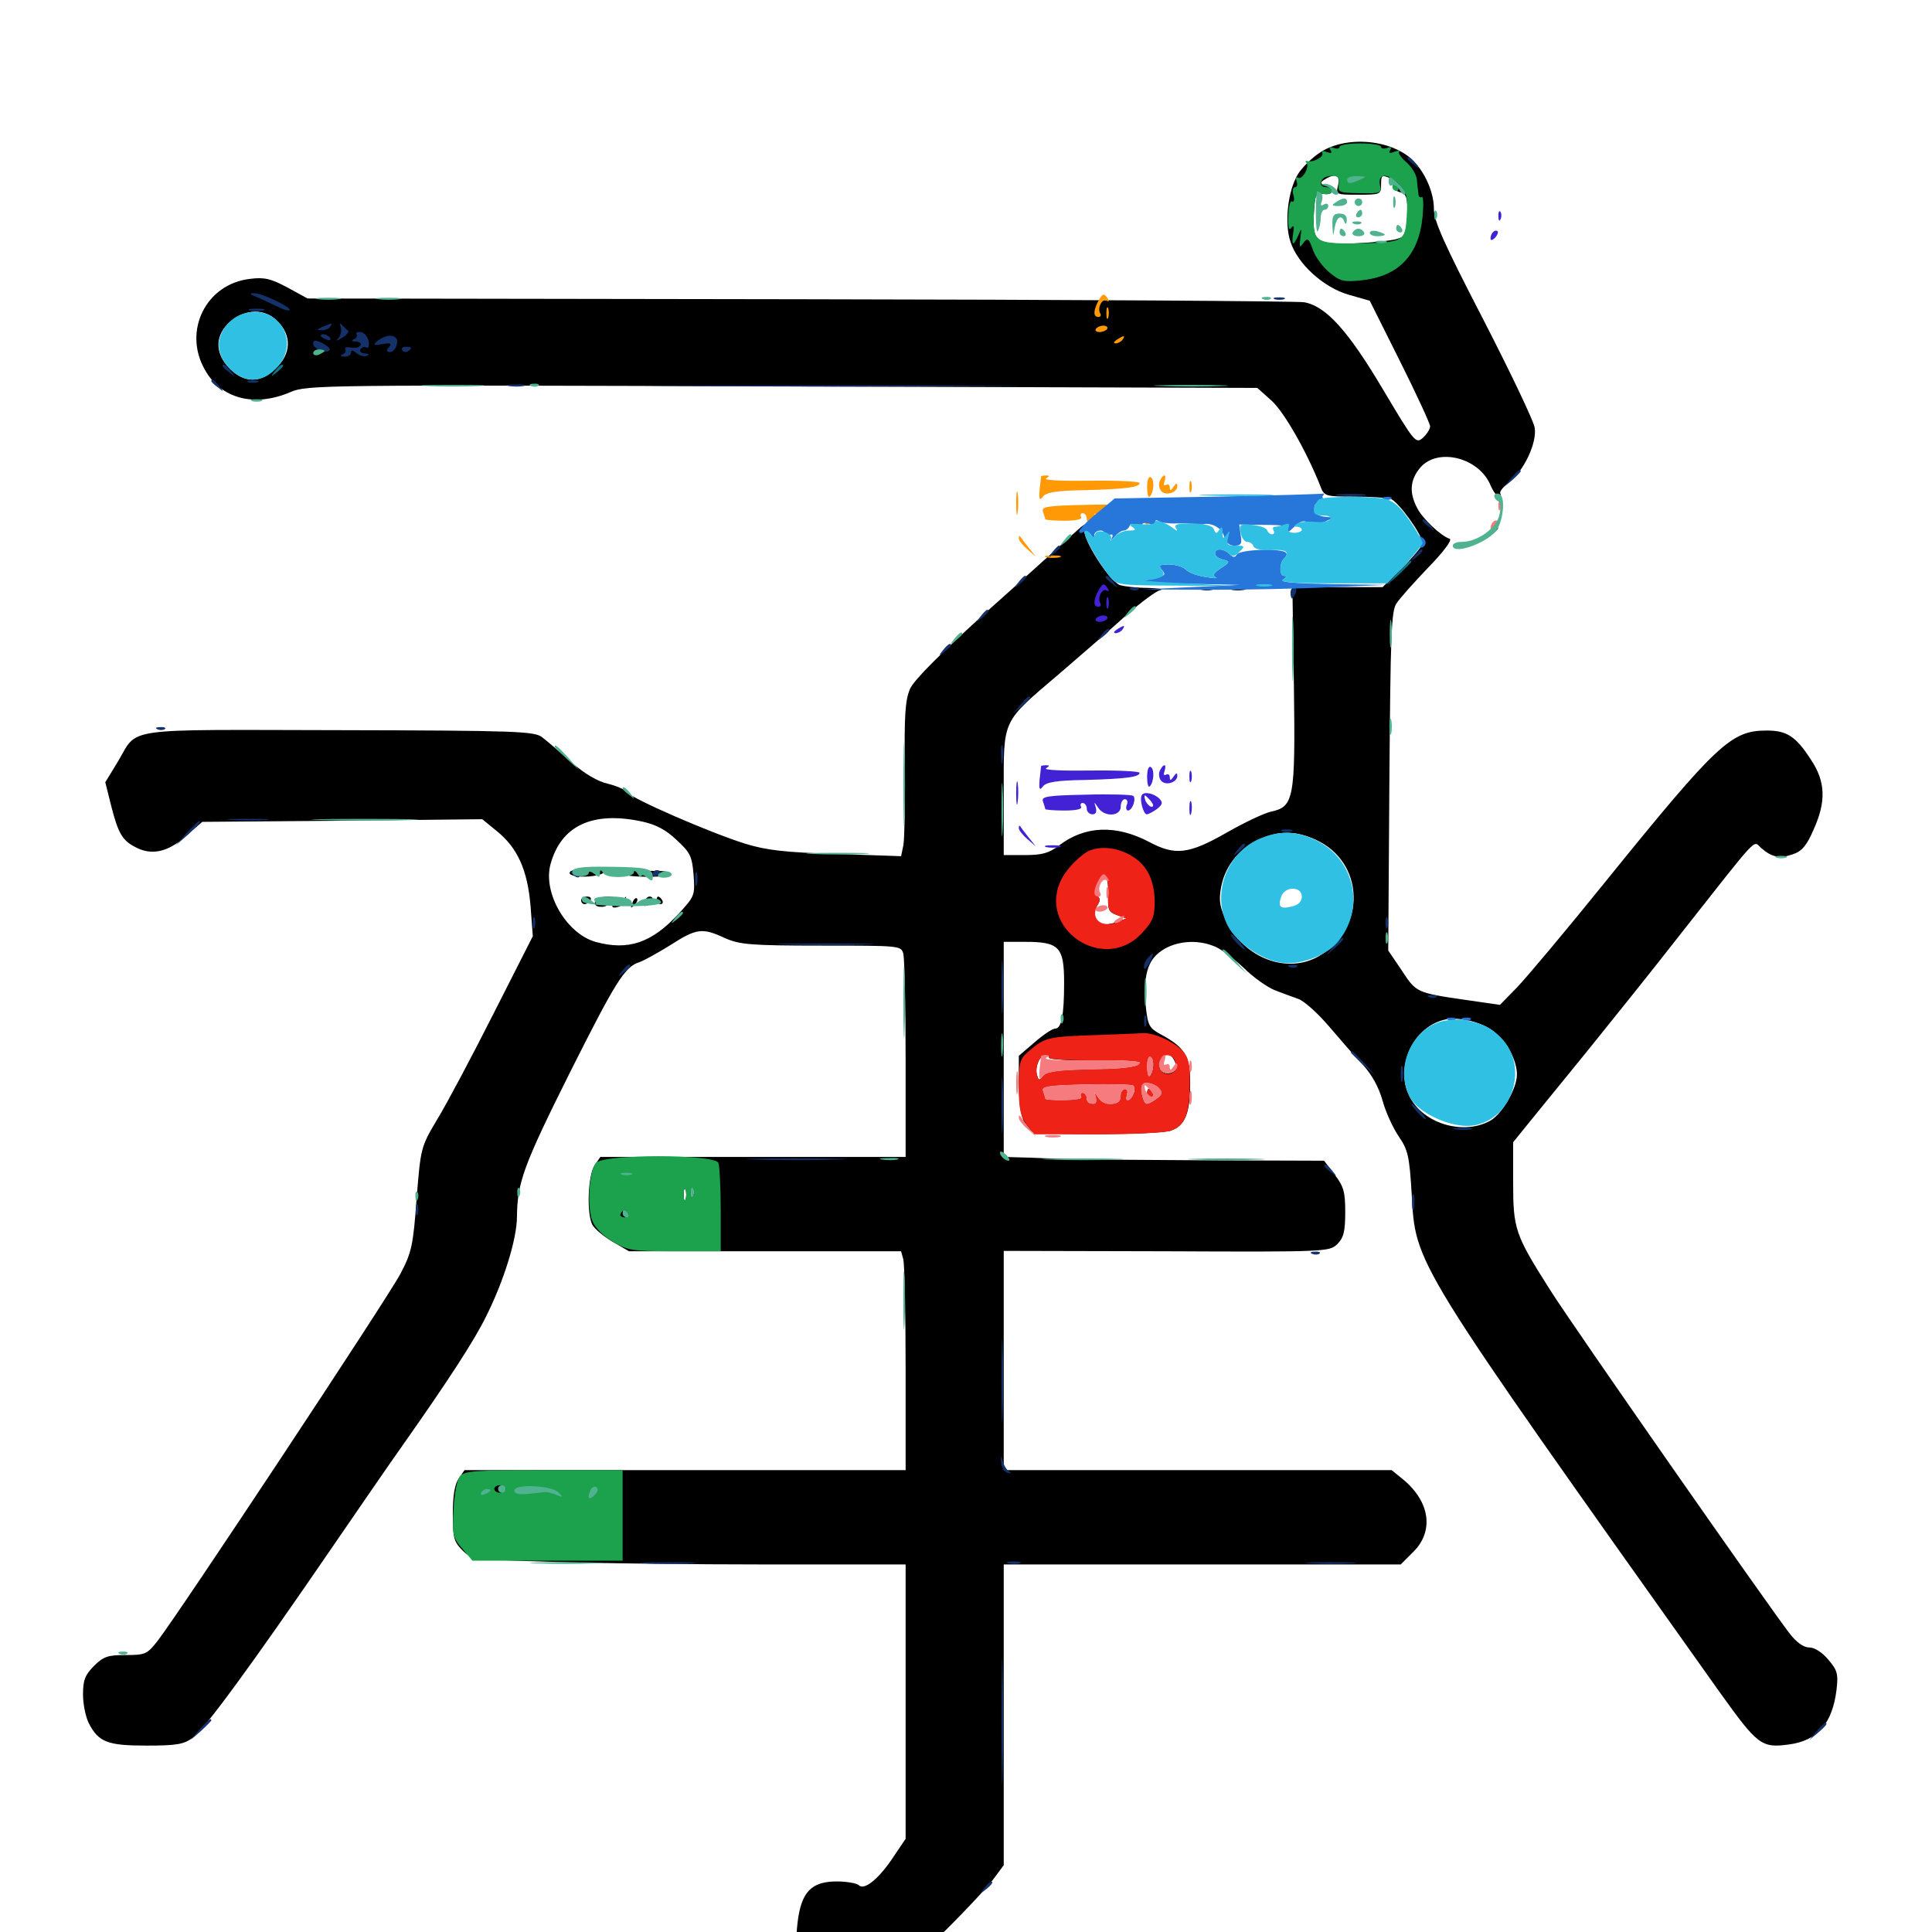 <svg xmlns="http://www.w3.org/2000/svg" viewBox="0 -1000 1000 1000">
	<path fill="#000000" d="M684.18 -921.68C679.688 -918.945 674.219 -913.672 671.875 -909.961C666.602 -901.367 664.648 -884.57 667.969 -874.805C671.68 -863.281 685.156 -851.172 698.047 -847.461L708.984 -844.336L724.609 -813.086C733.203 -795.898 740.234 -780.664 740.234 -779.297C740.234 -777.93 738.477 -775.195 736.523 -773.438C732.812 -770.117 732.227 -770.898 715.82 -798.438C697.852 -828.711 686.328 -841.602 675 -843.555C671.68 -844.141 554.297 -844.922 414.062 -845.117L159.18 -845.508L148.828 -851.172C140.43 -855.664 136.914 -856.641 129.492 -855.664C106.641 -853.125 94.531 -828.711 106.055 -808.594C114.453 -793.555 131.641 -789.062 150.391 -797.07C158.984 -800.781 166.406 -800.781 405.078 -800L650.781 -799.219L658.203 -792.578C664.648 -786.719 676.172 -766.602 683.398 -748.438C685.352 -743.164 685.938 -742.969 700.586 -742.969C708.984 -742.969 717.578 -742.383 719.727 -741.797C723.633 -740.625 736.328 -723.047 736.328 -718.75C736.328 -717.578 731.641 -711.914 725.977 -706.25L715.625 -696.094H692.383H668.945L669.727 -644.727C670.508 -586.328 669.727 -582.422 657.812 -579.883C654.297 -579.102 643.945 -574.219 634.766 -568.945C615.234 -557.812 608.203 -557.031 594.727 -564.258C577.539 -573.242 561.523 -572.656 548.047 -562.305C542.969 -558.398 539.258 -557.422 530.664 -557.422H519.531V-589.844C519.531 -628.516 518.164 -625.586 548.633 -651.562C559.961 -661.328 575.586 -674.805 583.008 -681.641C590.625 -688.281 598.438 -694.141 600.586 -694.531C602.734 -695.117 599.805 -695.508 594.141 -695.703C588.477 -695.703 582.031 -696.484 579.883 -697.07C574.414 -698.828 559.961 -721.289 561.328 -726.172C562.109 -729.297 561.523 -729.102 557.031 -725C554.102 -722.461 534.375 -704.492 512.891 -685.352C486.914 -661.914 473.242 -648.242 471.094 -643.555C468.555 -637.891 467.969 -629.883 468.359 -602.344C468.555 -583.594 468.164 -565.625 467.578 -562.5L466.406 -556.836L432.812 -558.008C406.055 -558.789 396.68 -559.961 385.742 -563.281C367.188 -569.141 327.734 -586.328 325 -589.648C323.828 -591.211 319.336 -593.164 314.648 -594.336C309.375 -595.508 302.734 -599.414 295.703 -605.469C289.844 -610.742 283.008 -616.602 280.664 -618.359C276.758 -621.484 267.969 -621.875 175.195 -622.07C61.133 -622.266 71.875 -623.828 60.938 -605.664L54.492 -595.117L57.617 -582.617C61.133 -568.945 63.281 -565.039 69.727 -561.719C78.125 -557.031 86.719 -558.789 95.898 -566.992L104.688 -574.609L177.148 -575.195L249.609 -575.977L257.031 -569.922C267.969 -561.133 273.047 -549.609 274.609 -531.055L275.781 -515.43L255.469 -475.391C244.336 -453.32 231.25 -428.711 226.367 -420.703C217.773 -406.25 217.773 -406.055 215.625 -379.492C213.867 -355.469 213.086 -351.758 207.227 -340.625C200.781 -328.32 92.578 -164.844 81.641 -150.781C76.172 -143.75 75.195 -143.359 65.039 -143.359C55.859 -143.359 53.516 -142.578 48.633 -137.695C43.945 -133.008 42.969 -130.273 42.969 -122.852C42.969 -117.969 44.336 -111.328 45.898 -108.203C50.977 -98.242 55.664 -96.484 75.781 -96.484C91.211 -96.484 95.117 -97.07 99.805 -100.586C105.664 -104.688 129.883 -137.695 171.875 -199.023C185.156 -218.359 201.758 -242.578 208.984 -252.734C232.227 -285.742 245.508 -306.25 251.367 -318.164C260.742 -336.719 267.578 -358.789 267.578 -370.312C267.773 -387.891 270.898 -396.68 295.117 -445.117C318.75 -492.188 323.438 -499.609 330.859 -501.953C333.203 -502.734 340.234 -506.641 346.875 -510.742C360.547 -519.531 363.477 -519.922 375.195 -514.453C382.812 -511.133 388.086 -510.547 425 -510.547C466.211 -510.547 466.406 -510.547 467.578 -506.25C468.164 -503.711 468.75 -479.102 468.75 -451.562V-401.172H389.844H310.742L307.812 -396.875C304.297 -391.797 303.516 -371.875 306.641 -366.016C307.812 -363.867 312.5 -359.961 317.188 -357.227L325.586 -352.344H395.898H466.406L467.578 -348.047C468.164 -345.508 468.75 -320.117 468.75 -291.406V-239.062H354.688H240.43L237.5 -234.766C235.352 -231.836 234.375 -225.977 234.375 -216.406C234.375 -204.102 234.961 -201.953 239.258 -197.656C243.945 -192.969 244.727 -192.773 285.352 -191.602C308.203 -190.82 358.789 -190.234 397.852 -190.234H468.75V-119.336V-48.242L462.695 -39.258C455.273 -27.93 447.461 -21.289 444.531 -24.219C443.555 -25.195 438.281 -26.172 433.203 -26.172C420.117 -26.172 414.844 -20.898 412.891 -5.469C411.719 4.297 412.109 7.031 416.016 14.258C418.555 18.945 423.438 24.609 427.148 26.758C433.008 30.273 435.547 30.664 446.875 29.492L459.961 28.125L484.18 4.297C497.461 -8.594 510.742 -22.852 513.867 -26.953L519.531 -34.57V-112.5V-190.234H622.266H725L731.641 -196.875C742.188 -207.422 740.234 -222.461 726.562 -233.984L720.312 -239.062H619.922H519.531V-295.703V-352.539L603.711 -352.344C687.109 -351.953 688.086 -352.148 692.188 -356.055C695.508 -359.375 696.289 -362.695 696.289 -372.656C696.289 -383.008 695.508 -385.938 690.82 -391.992L685.352 -399.219L626.367 -399.414C593.945 -399.609 563.086 -399.805 557.617 -400C552.344 -400.195 541.406 -400.391 533.789 -400.781L519.531 -401.172V-456.836V-512.5H530.859C548.242 -512.5 550.781 -509.766 550.781 -491.406C550.781 -474.219 549.414 -467.578 546.094 -467.578C544.727 -467.578 540.039 -464.453 535.547 -460.547L527.344 -453.516V-439.062C527.344 -425 529.297 -417.383 533.984 -414.453C537.109 -412.305 600.586 -412.5 606.25 -414.844C613.281 -417.383 616.016 -423.828 616.016 -438.672C616.211 -453.125 613.477 -457.812 600.781 -464.648C594.922 -467.773 594.141 -469.336 593.164 -478.125C591.602 -494.727 593.75 -502.93 601.367 -508.008C608.594 -512.891 619.336 -513.867 628.125 -510.352C631.25 -509.375 638.086 -504.297 643.555 -499.219C648.828 -493.945 656.25 -488.867 659.766 -487.5C663.086 -486.133 668.75 -484.18 671.875 -483.008C675.195 -481.836 682.227 -475.391 687.891 -468.75C693.359 -462.305 701.172 -453.32 705.273 -449.023C709.961 -443.945 713.672 -437.305 715.625 -430.273C717.188 -424.414 721.094 -416.016 724.023 -411.719C728.711 -404.883 729.492 -401.758 730.664 -382.422C732.812 -344.922 729.492 -350.195 890.039 -124.219C909.766 -96.68 911.719 -95.117 925.977 -97.07C940.82 -99.023 948.438 -108.008 950.586 -125.391C951.562 -133.594 950.977 -135.547 946.289 -141.016C943.164 -144.727 939.258 -147.266 936.523 -147.266C933.594 -147.266 929.883 -149.805 926.172 -154.688C915.43 -168.555 813.672 -314.258 802.148 -332.617C784.18 -360.938 783.203 -363.867 783.203 -387.891V-408.789L792.383 -420.117C797.461 -426.367 810.938 -442.969 822.266 -456.836C833.594 -470.898 855.469 -498.047 870.508 -517.383C911.328 -569.141 907.227 -564.844 911.523 -561.133C916.992 -556.25 921.289 -555.469 927.93 -557.812C932.617 -559.375 935.156 -562.305 938.672 -570.508C945.312 -585.156 944.922 -595.508 937.305 -606.836C929.492 -618.945 924.805 -621.875 914.453 -621.875C896.094 -621.875 889.062 -615.43 831.055 -543.75C810.742 -518.555 790.039 -493.945 785.156 -488.867L776.367 -479.883L758.789 -482.422C733.008 -486.133 733.008 -486.328 725.586 -497.656L718.555 -508.008L719.141 -595.703C719.727 -671.875 720.117 -683.984 722.852 -687.695C724.414 -690.234 731.836 -698.438 739.258 -706.25C747.07 -714.258 751.758 -720.508 750.391 -721.094C745.703 -722.656 736.133 -731.641 733.398 -737.305C729.297 -745.117 729.883 -751.758 735.156 -758.008C744.336 -768.555 765.625 -763.086 771.484 -748.828C772.852 -745.703 774.805 -742.969 775.781 -742.969C776.758 -742.969 777.148 -743.75 776.562 -744.531C775.977 -745.508 778.125 -748.047 781.055 -750.391C788.672 -756.055 795.703 -770.898 794.336 -778.711C793.75 -782.227 781.836 -807.227 767.773 -834.57C747.656 -873.438 742.188 -885.547 742.188 -891.797C742.188 -899.609 738.477 -908.984 732.617 -915.625C722.461 -927.344 698.633 -930.273 684.18 -921.68ZM692.578 -904.102C691.406 -899.219 691.602 -899.219 703.125 -899.219C714.258 -899.219 714.844 -899.414 714.844 -904.102C714.844 -909.375 715.039 -909.57 719.531 -907.812C721.094 -907.227 722.07 -905.664 721.484 -904.102C720.898 -902.734 722.266 -901.172 724.414 -900.586C727.93 -899.805 728.516 -898.047 728.516 -888.867C728.516 -878.906 728.125 -877.93 723.242 -876.367C720.117 -875.391 710.156 -874.414 700.977 -874.023C680.859 -873.438 679.297 -874.805 680.078 -889.844C680.664 -899.414 681.055 -900.195 685.156 -899.609C690.234 -898.828 691.016 -902.148 686.133 -903.906C683.203 -905.078 683.203 -905.469 685.547 -907.031C691.016 -910.547 693.945 -909.375 692.578 -904.102ZM705.078 -908.203C705.078 -908.594 703.711 -908.984 702.148 -908.984C700.586 -908.984 699.219 -908.203 699.219 -907.031C699.219 -906.055 700.586 -905.664 702.148 -906.25C703.711 -907.031 705.078 -907.812 705.078 -908.203ZM143.555 -833.789C151.172 -826.367 150.781 -816.602 142.383 -808.984C134.57 -801.562 126.367 -801.758 118.945 -809.18C110.938 -817.188 111.133 -826.758 119.336 -833.594C127.148 -840.234 137.109 -840.43 143.555 -833.789ZM169.336 -831.641C170.117 -832.227 168.945 -832.812 166.797 -832.617C164.648 -832.617 164.062 -832.031 165.625 -831.445C166.992 -830.859 168.75 -831.055 169.336 -831.641ZM332.227 -574.805C339.453 -573.242 344.727 -570.508 350.195 -565.234C357.227 -558.789 358.203 -556.836 358.984 -547.266C359.766 -536.523 359.57 -536.133 351.367 -527.148C337.305 -511.914 325.195 -507.812 308.203 -512.5C293.164 -516.797 280.859 -537.891 284.961 -552.734C290.43 -572.656 306.641 -580.273 332.227 -574.805ZM680.859 -565.43C706.445 -553.906 707.422 -519.531 682.617 -505.078C666.406 -495.703 644.336 -503.906 635.156 -522.656C631.445 -529.883 630.859 -533.594 631.836 -539.648C633.594 -550.781 640.234 -559.57 650.391 -564.844C660.938 -570.117 670.117 -570.312 680.859 -565.43ZM573.633 -536.914C573.242 -529.102 573.828 -527.93 578.125 -526.367L583.008 -524.609L578.125 -522.852C568.75 -519.141 563.281 -524.219 568.359 -532.031C569.531 -533.789 569.336 -535.352 567.969 -536.328C566.211 -537.305 566.211 -538.867 567.969 -542.773C571.289 -550 573.828 -547.266 573.633 -536.914ZM773.047 -466.211C779.883 -460.938 785.156 -451.367 785.156 -443.75C785.156 -436.719 777.734 -423.828 771.68 -420.117C758.594 -412.5 738.477 -417.578 730.469 -430.859C721.484 -445.703 730.273 -467.578 747.07 -472.07C754.297 -474.023 766.406 -471.289 773.047 -466.211ZM608.789 -447.07C607.617 -443.75 601.562 -443.555 600.391 -446.875C599.805 -448.633 600.391 -451.367 601.758 -453.125C604.102 -455.859 604.492 -455.859 606.836 -452.734C608.203 -450.781 609.18 -448.242 608.789 -447.07ZM542.969 -452.539C542.969 -451.562 554.492 -450.977 568.359 -450.977C582.422 -450.977 593.75 -451.758 593.75 -452.539C593.75 -453.516 594.531 -453.516 595.703 -452.93C597.656 -451.758 597.266 -445.117 595.117 -442.969C594.336 -442.188 593.75 -442.969 593.75 -444.727C593.75 -449.414 590.625 -450.391 587.109 -446.875C585.352 -445.312 583.984 -444.531 583.984 -445.508C583.984 -446.484 574.609 -446.875 563.086 -446.484C547.461 -446.094 541.406 -445.117 539.844 -442.969C537.891 -440.625 537.5 -440.625 536.719 -443.75C535.547 -447.852 538.281 -453.906 541.016 -453.906C542.188 -453.906 542.969 -453.32 542.969 -452.539ZM587.891 -438.477C587.891 -434.961 585.547 -430.469 583.594 -430.469C582.617 -430.469 582.227 -431.25 583.008 -432.227C583.594 -433.203 583.203 -434.57 582.031 -435.352C581.055 -435.938 580.078 -434.766 580.078 -432.617C580.078 -429.102 578.906 -428.516 570.312 -428.516C563.672 -428.516 560.938 -429.297 561.328 -431.055C561.523 -432.227 561.523 -432.812 561.133 -432.031C560.156 -430.469 541.016 -429.883 541.016 -431.25C541.016 -431.641 540.43 -433.398 539.844 -435.156C538.867 -437.695 541.797 -438.281 561.914 -438.867C574.609 -439.062 585.547 -439.648 586.523 -439.844C587.305 -440.039 587.891 -439.453 587.891 -438.477ZM599.805 -437.109C601.953 -434.375 601.758 -433.594 598.633 -431.25C593.555 -427.539 592.383 -427.734 591.211 -432.812C589.062 -440.43 594.727 -443.164 599.805 -437.109ZM354.883 -379.297C354.297 -377.93 353.906 -378.906 353.906 -381.641C353.906 -384.375 354.297 -385.352 354.883 -384.18C355.273 -382.812 355.273 -380.469 354.883 -379.297ZM358.789 -381.25C358.203 -379.688 357.617 -380.273 357.617 -382.422C357.422 -384.57 358.008 -385.742 358.594 -384.961C359.18 -384.375 359.375 -382.617 358.789 -381.25ZM325.586 -380.469C326.367 -381.055 325.195 -381.641 323.047 -381.445C320.898 -381.445 320.312 -380.859 321.875 -380.273C323.242 -379.688 325 -379.883 325.586 -380.469ZM267.578 -228.125C267.578 -226.562 266.602 -225.781 265.625 -226.367C264.453 -227.148 264.062 -228.516 264.648 -229.492C266.406 -232.227 267.578 -231.641 267.578 -228.125ZM276.758 -226.953C277.344 -228.32 277.148 -230.078 276.562 -230.664C275.977 -231.445 275.391 -230.273 275.586 -228.125C275.586 -225.977 276.172 -225.391 276.758 -226.953ZM289.648 -225.977C291.211 -230.078 289.258 -231.25 284.18 -229.102C281.055 -227.93 281.055 -227.539 283.594 -227.539C285.352 -227.344 287.109 -226.367 287.5 -225C288.086 -223.438 288.867 -223.828 289.648 -225.977ZM298.242 -225C298.828 -226.367 298.633 -228.125 298.047 -228.711C297.461 -229.492 296.875 -228.32 297.07 -226.172C297.07 -224.023 297.656 -223.438 298.242 -225ZM312.5 -226.367C312.5 -228.125 310.742 -229.297 308.203 -229.102C304.688 -228.906 304.492 -228.711 307.227 -227.93C308.984 -227.539 310.156 -226.172 309.57 -225.195C308.789 -224.219 309.375 -223.438 310.352 -223.438C311.523 -223.438 312.5 -224.805 312.5 -226.367ZM298.438 -550.195C303.711 -551.758 320.312 -550.977 320.312 -549.414C320.312 -546.289 315.82 -545.312 314.258 -547.852C313.281 -549.414 312.5 -549.805 312.5 -548.633C312.5 -547.656 308.594 -546.484 303.711 -546.289C295.117 -545.898 291.602 -548.438 298.438 -550.195ZM323.438 -550.195C322.852 -549.609 322.266 -548.438 322.266 -547.852C322.266 -545.898 345.312 -545.508 346.484 -547.461C347.266 -548.633 343.945 -549.414 338.086 -549.219C332.812 -549.219 327.539 -549.805 326.562 -550.391C325.586 -550.977 324.219 -550.977 323.438 -550.195ZM300.781 -533.984C300.781 -533.008 301.562 -532.031 302.539 -532.031C303.711 -532.031 305.078 -533.008 305.664 -533.984C306.25 -535.156 305.469 -535.938 303.906 -535.938C302.148 -535.938 300.781 -535.156 300.781 -533.984ZM308.008 -533.398C307.422 -531.836 308.594 -530.664 310.742 -530.664C312.695 -530.469 314.453 -531.055 314.453 -532.227C314.453 -533.203 315.43 -533.984 316.602 -533.984C317.578 -533.984 317.969 -533.008 317.188 -531.836C316.406 -530.469 317.383 -529.883 319.336 -530.469C321.289 -530.664 323.242 -532.422 323.633 -533.984C324.414 -536.523 324.219 -536.523 322.461 -533.984C321.094 -532.031 320.312 -531.836 320.312 -533.594C320.312 -536.719 309.375 -536.719 308.008 -533.398ZM327.344 -532.617C326.172 -529.883 326.367 -529.688 328.32 -531.445C329.688 -532.812 330.273 -534.375 329.688 -534.961C329.102 -535.547 327.93 -534.57 327.344 -532.617ZM333.398 -533.203C332.617 -531.25 333.203 -530.664 335.156 -531.445C338.086 -532.617 338.867 -535.938 336.133 -535.938C335.156 -535.938 333.984 -534.57 333.398 -533.203ZM339.844 -533.984C339.844 -533.008 340.82 -532.031 341.992 -532.031C342.969 -532.031 343.359 -533.008 342.773 -533.984C342.188 -535.156 341.211 -535.938 340.625 -535.938C340.234 -535.938 339.844 -535.156 339.844 -533.984ZM593.75 -434.375C593.75 -433.398 594.727 -432.422 595.898 -432.422C596.875 -432.422 597.266 -433.398 596.68 -434.375C596.094 -435.547 595.117 -436.328 594.531 -436.328C594.141 -436.328 593.75 -435.547 593.75 -434.375ZM771.289 -724.023C768.75 -720.898 768.945 -720.703 772.07 -723.242C773.828 -724.609 775.391 -726.172 775.391 -726.562C775.391 -728.125 773.828 -727.148 771.289 -724.023ZM621.68 -694.727C619.727 -695.312 620.898 -695.703 624.023 -695.703C627.344 -695.703 628.711 -695.312 627.539 -694.727C626.172 -694.336 623.438 -694.336 621.68 -694.727ZM637.305 -694.727C635.352 -695.312 636.914 -695.703 640.625 -695.703C644.336 -695.703 645.898 -695.312 644.141 -694.727C642.188 -694.336 639.062 -694.336 637.305 -694.727Z"/>
	<path fill="#ff9906" d="M775.586 -1037.891C775.586 -1035.742 776.172 -1035.156 776.758 -1036.719C777.344 -1038.086 777.148 -1039.844 776.562 -1040.43C775.977 -1041.211 775.391 -1040.039 775.586 -1037.891ZM772.852 -1029.883C772.07 -1029.297 771.484 -1027.734 771.484 -1026.562C771.484 -1025.391 772.461 -1025.586 773.828 -1026.953C775 -1028.125 775.586 -1029.688 775.195 -1030.273C774.609 -1030.859 773.438 -1030.664 772.852 -1029.883ZM568.359 -843.945C565.82 -839.062 565.82 -835.938 568.555 -835.938C569.531 -835.938 570.117 -836.719 569.531 -837.695C567.773 -840.43 570.508 -845.898 572.852 -844.336C574.023 -843.75 574.219 -844.141 573.438 -845.312C571.484 -848.438 570.703 -848.242 568.359 -843.945ZM573.633 -835.547C574.023 -836.719 574.023 -839.062 573.633 -840.43C573.047 -841.602 572.656 -840.625 572.656 -837.891C572.656 -835.156 573.047 -834.18 573.633 -835.547ZM567.188 -829.688C566.602 -828.906 567.578 -828.125 569.141 -828.125C570.703 -828.125 572.461 -828.906 573.047 -829.688C573.633 -830.664 572.656 -831.445 571.094 -831.445C569.531 -831.445 567.773 -830.664 567.188 -829.688ZM578.125 -824.219C576.367 -823.047 576.172 -822.266 577.539 -822.266C578.711 -822.266 580.469 -823.242 581.055 -824.219C582.617 -826.562 581.836 -826.562 578.125 -824.219ZM538.867 -753.516C538.867 -753.125 538.477 -750 538.086 -746.484C537.695 -741.406 538.086 -740.625 539.844 -742.969C541.406 -745.117 546.875 -746.094 561.523 -746.289C583.203 -746.875 589.844 -747.852 589.844 -750C589.844 -750.781 578.32 -751.367 564.453 -751.172C550.391 -750.977 540.234 -751.367 541.406 -752.344C543.359 -753.516 543.359 -753.906 541.602 -753.906C540.234 -753.906 539.062 -753.711 538.867 -753.516ZM593.75 -747.852C593.75 -744.336 594.336 -742.188 595.117 -742.969C597.266 -745.117 597.656 -751.758 595.703 -752.93C594.531 -753.711 593.75 -751.562 593.75 -747.852ZM600.195 -750.781C599.609 -749.219 600 -746.875 601.172 -745.703C603.711 -743.164 609.375 -745.117 609.375 -748.438C609.375 -750.195 608.789 -750 607.422 -748.047C606.055 -745.898 605.469 -745.898 605.469 -747.656C605.469 -749.023 604.688 -749.609 603.516 -749.023C602.344 -748.438 602.148 -749.219 602.734 -750.781C603.32 -752.539 603.32 -753.906 602.734 -753.906C601.953 -753.906 600.977 -752.539 600.195 -750.781ZM616.602 -745.703C616.992 -746.875 616.992 -749.219 616.602 -750.586C616.016 -751.758 615.625 -750.781 615.625 -748.047C615.625 -745.312 616.016 -744.336 616.602 -745.703ZM525.977 -739.258C525.977 -733.984 526.367 -731.836 526.758 -734.961C527.148 -737.891 527.148 -742.188 526.758 -744.727C526.367 -747.07 525.977 -744.727 525.977 -739.258ZM561.914 -738.672C541.797 -738.281 538.867 -737.695 539.844 -735.156C540.43 -733.398 541.016 -731.641 541.016 -731.25C541.016 -730.859 545.508 -730.469 550.977 -730.469C557.031 -730.469 560.352 -731.25 559.57 -732.422C558.984 -733.594 559.375 -734.375 560.352 -734.375C561.523 -734.375 562.5 -733.008 562.5 -731.445C562.5 -729.883 563.867 -728.516 565.43 -728.516C567.188 -728.516 567.773 -729.688 567.188 -732.031C566.211 -735.156 566.211 -735.156 568.359 -732.031C571.484 -726.953 580.078 -727.344 580.078 -732.422C580.078 -734.57 581.055 -736.328 582.227 -736.328C583.398 -736.328 583.984 -734.961 583.203 -733.398C582.617 -731.836 583.008 -730.469 583.789 -730.469C586.133 -730.469 588.281 -736.719 586.523 -738.086C585.742 -738.672 574.609 -739.062 561.914 -738.672ZM591.016 -738.477C589.648 -736.523 591.797 -728.516 593.555 -728.516C594.336 -728.516 596.68 -729.688 598.828 -731.25C601.758 -733.594 601.953 -734.57 600.195 -736.523C597.266 -739.453 592.188 -740.43 591.016 -738.477ZM595.703 -735.352C597.07 -733.594 597.266 -732.422 596.094 -732.422C595.117 -732.422 593.75 -733.789 592.969 -735.352C592.383 -736.914 592.188 -738.281 592.578 -738.281C592.969 -738.281 594.336 -736.914 595.703 -735.352ZM616.602 -729.102C616.992 -730.859 616.992 -733.594 616.602 -734.961C616.016 -736.133 615.625 -734.766 615.625 -731.445C615.625 -728.32 616.016 -727.148 616.602 -729.102ZM527.344 -721.289C527.344 -720.312 529.297 -717.773 531.836 -715.625L536.133 -711.914L532.227 -716.797C530.078 -719.531 528.125 -722.07 527.93 -722.461C527.539 -722.852 527.344 -722.461 527.344 -721.289ZM541.602 -711.523C539.648 -712.109 541.211 -712.5 544.922 -712.5C548.633 -712.5 550.195 -712.109 548.438 -711.523C546.484 -711.133 543.359 -711.133 541.602 -711.523Z"/>
	<path fill="#ef2218" d="M564.453 -559.961C559.961 -558.203 552.734 -551.172 549.609 -545.312C536.133 -519.531 571.484 -495.508 591.211 -517.188C596.68 -523.047 597.656 -525.586 597.656 -533.398C597.656 -539.258 596.289 -545.117 593.75 -549.219C588.086 -558.594 574.219 -563.477 564.453 -559.961ZM573.633 -536.914C573.242 -529.102 573.828 -527.93 578.125 -526.367L583.008 -524.609L578.125 -522.656C569.727 -519.336 563.867 -524.805 568.359 -532.031C569.531 -533.789 569.336 -535.352 567.969 -536.328C566.211 -537.305 566.211 -538.867 567.969 -542.773C571.289 -550 573.828 -547.266 573.633 -536.914ZM567.383 -464.258C543.359 -463.477 540.82 -463.086 533.398 -456.641C527.734 -451.953 527.344 -450.781 527.344 -437.305C527.344 -425.977 528.125 -422.266 531.445 -417.969L535.352 -412.891H568.359C586.523 -412.891 603.516 -413.672 606.25 -414.844C613.281 -417.383 615.625 -423.242 615.82 -438.477C616.016 -449.023 615.234 -452.539 612.305 -455.859C607.617 -460.938 596.68 -465.82 591.016 -465.234C588.867 -465.039 578.125 -464.648 567.383 -464.258ZM542.969 -452.539C542.969 -451.562 553.516 -451.172 566.406 -451.172C579.297 -451.367 589.844 -450.781 589.844 -450C589.844 -447.852 583.008 -446.875 561.523 -446.289C547.07 -446.094 541.406 -445.117 539.844 -442.969C537.891 -440.625 537.5 -440.625 536.719 -443.75C535.547 -447.852 538.281 -453.906 541.016 -453.906C542.188 -453.906 542.969 -453.32 542.969 -452.539ZM597.07 -448.047C596.094 -441.406 593.75 -441.211 593.75 -447.852C593.75 -451.562 594.531 -453.711 595.703 -452.93C596.68 -452.344 597.266 -450 597.07 -448.047ZM608.203 -450.781C609.57 -447.07 608.008 -444.141 604.492 -444.141C600.977 -444.141 599.023 -447.461 600.391 -450.977C601.758 -454.883 606.641 -454.688 608.203 -450.781ZM586.719 -433.789C586.133 -432.031 584.766 -430.469 583.789 -430.469C583.008 -430.469 582.617 -431.836 583.203 -433.398C583.984 -434.961 583.398 -436.328 582.227 -436.328C581.055 -436.328 580.078 -434.57 580.078 -432.422C580.078 -427.344 571.484 -426.953 568.359 -432.031C566.211 -435.156 566.211 -435.156 567.188 -432.031C567.773 -429.688 567.188 -428.516 565.43 -428.516C563.867 -428.516 562.5 -429.883 562.5 -431.445C562.5 -433.008 561.523 -434.375 560.352 -434.375C559.375 -434.375 558.984 -433.594 559.57 -432.422C560.352 -431.25 557.031 -430.469 550.977 -430.469C545.508 -430.469 541.016 -430.859 541.016 -431.25C541.016 -431.641 540.43 -433.398 539.844 -435.156C538.867 -437.695 541.797 -438.281 561.914 -438.672C574.609 -439.062 585.742 -438.672 586.523 -438.086C587.305 -437.5 587.5 -435.547 586.719 -433.789ZM600.195 -436.523C601.953 -434.57 601.758 -433.594 598.828 -431.25C596.68 -429.688 594.336 -428.516 593.555 -428.516C591.797 -428.516 589.648 -436.523 591.016 -438.477C592.188 -440.43 597.266 -439.453 600.195 -436.523ZM593.75 -434.375C593.75 -433.398 594.727 -432.422 595.898 -432.422C596.875 -432.422 597.266 -433.398 596.68 -434.375C596.094 -435.547 595.117 -436.328 594.531 -436.328C594.141 -436.328 593.75 -435.547 593.75 -434.375Z"/>
	<path fill="#1ca14c" d="M693.359 -924.023C693.359 -923.047 691.992 -922.852 690.234 -923.438C688.281 -924.219 687.695 -923.828 688.672 -922.266C689.648 -920.703 689.062 -920.508 686.719 -921.289C684.961 -922.07 683.789 -921.875 684.375 -920.898C685.547 -918.945 679.883 -915.82 676.758 -916.602C675.781 -916.992 675.391 -916.406 676.172 -915.82C678.125 -913.867 674.023 -906.641 671.875 -908.008C670.703 -908.594 670.508 -907.812 671.094 -906.25C671.68 -904.492 671.484 -903.125 670.312 -903.125C669.141 -903.125 668.75 -901.172 669.531 -898.828C670.117 -896.68 669.727 -895.117 668.75 -895.703C667.773 -896.484 666.992 -892.969 666.797 -888.086C666.602 -882.227 667.188 -880.273 668.359 -882.031C669.727 -883.789 669.922 -882.812 669.336 -879.297C668.359 -872.656 669.336 -872.266 672.07 -878.32C673.633 -882.227 673.828 -882.031 673.047 -876.758C672.461 -871.875 672.656 -871.484 674.609 -874.219C676.758 -877.148 677.344 -876.758 679.492 -870.898C680.664 -867.188 684.57 -861.914 688.086 -858.984C693.555 -854.492 695.312 -853.906 704.492 -854.883C723.828 -856.836 734.375 -867.773 736.328 -887.891C736.914 -893.945 736.719 -898.438 735.938 -898.047C735.156 -897.461 734.18 -898.242 734.18 -899.609C733.984 -900.977 733.594 -904.297 733.398 -906.836C733.203 -909.57 730.664 -913.672 727.93 -916.016C725.195 -918.359 723.438 -920.898 724.219 -921.484C724.805 -922.266 723.828 -922.266 721.875 -921.484C719.336 -920.508 718.555 -920.703 719.531 -922.266C720.508 -923.828 719.922 -924.219 717.969 -923.438C716.211 -922.852 714.844 -923.047 714.844 -924.023C714.844 -925 709.961 -925.781 704.102 -925.781C698.242 -925.781 693.359 -925 693.359 -924.023ZM692.969 -904.688C692.383 -900.391 693.164 -900.195 703.711 -900C714.844 -899.805 715.234 -900 714.258 -904.297C713.086 -910.547 718.555 -910.547 724.414 -904.297C728.125 -900.391 728.711 -897.852 728.125 -888.281C727.344 -874.805 726.758 -874.414 700.977 -874.023C680.859 -873.828 679.297 -875 680.078 -889.844C680.664 -899.414 681.055 -900.195 685.156 -899.609C687.5 -899.219 689.453 -900 689.453 -900.977C689.453 -902.148 688.086 -903.125 686.523 -903.125C683.398 -903.125 682.617 -905.469 684.961 -907.617C685.547 -908.398 687.891 -908.984 689.844 -908.984C692.578 -908.984 693.359 -907.812 692.969 -904.688ZM704.102 -907.031C707.617 -908.594 707.422 -908.789 702.734 -908.789C699.609 -908.984 697.266 -908.203 697.266 -907.031C697.266 -904.688 698.828 -904.688 704.102 -907.031ZM720.703 -903.125C720.703 -902.148 721.68 -901.172 722.852 -901.172C723.828 -901.172 724.219 -902.148 723.633 -903.125C723.047 -904.297 722.07 -905.078 721.484 -905.078C721.094 -905.078 720.703 -904.297 720.703 -903.125ZM308.398 -398.047C304.883 -393.75 303.711 -375 306.641 -367.969C308.008 -364.453 312.5 -359.961 317.383 -357.227C324.805 -352.734 327.539 -352.344 349.219 -352.344H373.047V-373.633C373.047 -385.352 372.461 -396.289 371.875 -398.047C370.117 -402.734 312.305 -402.734 308.398 -398.047ZM326.758 -391.992C327.93 -392.578 326.953 -392.969 324.219 -392.969C321.484 -392.969 320.508 -392.578 321.875 -391.992C323.047 -391.602 325.391 -391.602 326.758 -391.992ZM354.883 -379.297C354.297 -377.93 353.906 -378.906 353.906 -381.641C353.906 -384.375 354.297 -385.352 354.883 -384.18C355.273 -382.812 355.273 -380.469 354.883 -379.297ZM358.789 -381.25C358.203 -379.688 357.617 -380.273 357.617 -382.422C357.422 -384.57 358.008 -385.742 358.594 -384.961C359.18 -384.375 359.375 -382.617 358.789 -381.25ZM341.797 -381.641C341.797 -382.812 340.82 -383.594 339.648 -383.594C338.672 -383.594 338.281 -382.812 338.867 -381.641C339.453 -380.664 340.43 -379.688 341.016 -379.688C341.406 -379.688 341.797 -380.664 341.797 -381.641ZM325.586 -380.469C326.367 -381.055 325.195 -381.641 323.047 -381.445C320.898 -381.445 320.312 -380.859 321.875 -380.273C323.242 -379.688 325 -379.883 325.586 -380.469ZM325.195 -371.875C325.781 -370.898 325 -369.922 323.242 -369.922C321.484 -369.922 320.703 -370.898 321.289 -371.875C321.875 -373.047 322.852 -373.828 323.242 -373.828C323.633 -373.828 324.609 -373.047 325.195 -371.875ZM238.086 -235.938C236.523 -233.984 235.156 -226.562 234.766 -218.75C233.984 -205.859 234.375 -204.102 239.258 -198.438L244.531 -192.188H283.398H322.266V-215.625V-239.062H281.445C246.094 -239.062 240.43 -238.672 238.086 -235.938ZM261.719 -229.297C261.719 -228.32 260.352 -227.344 258.789 -227.344C257.227 -227.344 255.859 -228.32 255.859 -229.297C255.859 -230.469 257.227 -231.25 258.789 -231.25C260.352 -231.25 261.719 -230.469 261.719 -229.297ZM291.016 -228.125C291.016 -230.078 287.695 -230.859 278.32 -230.664C271.289 -230.664 265.234 -230.273 264.648 -229.688C262.109 -227.148 266.602 -225.977 276.367 -226.758C283.398 -227.148 287.109 -226.758 287.109 -225.391C287.109 -224.219 288.086 -223.828 289.062 -224.414C290.234 -225 291.016 -226.758 291.016 -228.125ZM312.5 -226.172C312.5 -230.078 306.641 -231.836 305.273 -228.125C304.688 -226.562 304.688 -224.609 305.469 -224.023C306.055 -223.242 306.641 -223.828 306.641 -225C306.641 -226.367 307.617 -227.344 308.789 -227.344C309.766 -227.344 310.156 -226.562 309.57 -225.391C308.984 -224.414 309.375 -223.438 310.352 -223.438C311.523 -223.438 312.5 -224.609 312.5 -226.172ZM253.906 -228.516C253.906 -228.906 252.539 -229.297 250.977 -229.297C249.414 -229.297 248.047 -228.516 248.047 -227.344C248.047 -226.367 249.414 -225.977 250.977 -226.562C252.539 -227.344 253.906 -228.125 253.906 -228.516ZM298.242 -225C298.828 -226.367 298.633 -228.125 298.047 -228.711C297.461 -229.492 296.875 -228.32 297.07 -226.172C297.07 -224.023 297.656 -223.438 298.242 -225Z"/>
	<path fill="#143269" d="M728.516 -917.969C728.516 -917.578 730.078 -916.016 732.031 -914.648C734.961 -912.109 735.156 -912.305 732.617 -915.43C730.078 -918.555 728.516 -919.531 728.516 -917.969ZM132.812 -846.289C135.547 -845.117 140.234 -842.969 143.359 -841.406C146.484 -839.844 149.414 -838.867 149.805 -839.453C151.172 -840.82 135.352 -848.438 131.445 -848.242C128.906 -848.242 129.297 -847.656 132.812 -846.289ZM659.766 -845.117C658.398 -845.703 659.375 -846.094 662.109 -846.094C664.844 -846.094 665.82 -845.703 664.648 -845.117C663.281 -844.727 660.938 -844.727 659.766 -845.117ZM129.492 -839.258C127.539 -839.844 129.102 -840.234 132.812 -840.234C136.523 -840.234 138.086 -839.844 136.328 -839.258C134.375 -838.867 131.25 -838.867 129.492 -839.258ZM166.992 -830.859C163.867 -829.492 163.672 -829.102 166.406 -829.102C168.164 -828.906 170.312 -829.883 170.898 -830.859C172.266 -833.008 172.266 -833.008 166.992 -830.859ZM176.367 -830.664C176.953 -828.906 176.367 -826.367 175.195 -825C173.633 -823.242 174.219 -823.438 177.148 -825.195C179.492 -826.562 180.859 -828.32 180.078 -828.906C179.297 -829.492 177.93 -830.859 176.953 -831.836C175.781 -833.008 175.586 -832.617 176.367 -830.664ZM184.57 -826.953C185.156 -825.977 184.375 -824.805 183.203 -824.414C181.641 -823.828 182.031 -823.242 184.18 -823.242C186.133 -823.047 187.305 -822.266 186.523 -821.289C185.938 -820.117 183.789 -819.727 181.641 -820.117C179.297 -820.508 178.125 -820.117 178.711 -819.141C179.297 -818.359 178.516 -816.992 177.344 -816.602C175.781 -816.016 176.172 -815.43 178.32 -815.43C180.078 -815.234 181.641 -816.211 181.641 -817.383C181.641 -818.945 182.422 -818.945 184.57 -817.188C186.133 -816.016 188.477 -815.234 189.844 -815.82C191.406 -816.406 191.016 -816.992 188.867 -816.992C186.914 -817.188 185.938 -818.164 186.523 -819.141C187.305 -820.312 188.672 -820.703 189.648 -820.117C190.625 -819.336 191.211 -820.898 190.82 -823.242C190.43 -825.586 188.672 -827.734 186.914 -828.125C184.961 -828.32 183.984 -827.93 184.57 -826.953ZM166.016 -826.172C166.016 -825.781 167.383 -824.805 169.141 -824.219C170.703 -823.633 171.484 -823.828 170.898 -825C169.727 -826.953 166.016 -827.734 166.016 -826.172ZM195.508 -823.633C192.773 -821.484 193.164 -821.094 197.852 -821.875C202.148 -822.656 202.93 -822.266 201.367 -820.312C199.805 -818.555 200 -817.773 201.953 -817.773C203.516 -817.773 205.078 -819.727 205.469 -822.07C206.445 -826.758 200.781 -827.734 195.508 -823.633ZM162.109 -822.07C162.109 -819.336 169.336 -816.602 170.703 -818.945C171.094 -819.531 169.336 -821.094 166.797 -822.461C163.086 -824.219 162.109 -824.023 162.109 -822.07ZM208.203 -818.75C208.789 -817.773 210.156 -817.578 211.133 -818.164C213.672 -819.922 213.281 -820.508 209.961 -820.508C208.398 -820.508 207.617 -819.727 208.203 -818.75ZM115.234 -810.547C115.234 -810.156 116.797 -808.594 118.75 -807.227C121.68 -804.688 121.875 -804.883 119.336 -808.008C116.797 -811.133 115.234 -812.109 115.234 -810.547ZM109.375 -802.734C109.375 -802.344 110.938 -800.781 112.891 -799.414C115.82 -796.875 116.016 -797.07 113.477 -800.195C110.938 -803.32 109.375 -804.297 109.375 -802.734ZM128.516 -802.148C127.148 -802.734 128.125 -803.125 130.859 -803.125C133.594 -803.125 134.57 -802.734 133.398 -802.148C132.031 -801.758 129.688 -801.758 128.516 -802.148ZM263.281 -800.195C260.742 -800.586 262.305 -800.977 266.602 -800.977C270.898 -801.172 272.852 -800.781 271.094 -800.195C269.141 -799.805 265.625 -799.805 263.281 -800.195ZM354.883 -800.195C312.695 -800.391 347.852 -800.586 432.617 -800.586C517.578 -800.586 551.953 -800.391 509.18 -800.195C466.406 -799.805 396.875 -799.805 354.883 -800.195ZM782.031 -752.344L778.32 -747.852L782.812 -751.562C785.156 -753.711 787.109 -755.664 787.109 -756.055C787.109 -757.617 785.547 -756.445 782.031 -752.344ZM692.969 -743.555C689.453 -743.945 692.188 -744.336 699.219 -744.336C706.25 -744.336 708.984 -743.945 705.664 -743.555C702.148 -743.164 696.289 -743.164 692.969 -743.555ZM736.328 -730.469C736.328 -730.078 737.891 -728.516 739.844 -727.148C742.773 -724.609 742.969 -724.805 740.43 -727.93C737.891 -731.055 736.328 -732.031 736.328 -730.469ZM544.727 -714.258C542.188 -711.133 542.383 -710.938 545.508 -713.477C548.633 -716.016 549.609 -717.578 548.047 -717.578C547.656 -717.578 546.094 -716.016 544.727 -714.258ZM732.227 -712.305C729.688 -709.18 729.883 -708.984 733.008 -711.523C736.133 -714.062 737.109 -715.625 735.547 -715.625C735.156 -715.625 733.594 -714.062 732.227 -712.305ZM527.148 -698.633C524.609 -695.508 524.805 -695.312 527.93 -697.852C531.055 -700.391 532.031 -701.953 530.469 -701.953C530.078 -701.953 528.516 -700.391 527.148 -698.633ZM572.266 -701.172C572.266 -700.781 573.828 -699.219 575.781 -697.852C578.711 -695.312 578.906 -695.508 576.367 -698.633C573.828 -701.758 572.266 -702.734 572.266 -701.172ZM585.547 -694.727C583.984 -695.312 584.57 -695.898 586.719 -695.898C588.867 -696.094 590.039 -695.508 589.258 -694.922C588.672 -694.336 586.914 -694.141 585.547 -694.727ZM667.969 -693.164C667.969 -691.602 668.359 -690.234 668.75 -690.234C669.141 -690.234 669.922 -691.602 670.703 -693.164C671.289 -694.727 670.898 -696.094 669.922 -696.094C668.75 -696.094 667.969 -694.727 667.969 -693.164ZM507.617 -681.055C505.078 -677.93 505.273 -677.734 508.398 -680.273C511.523 -682.812 512.5 -684.375 510.938 -684.375C510.547 -684.375 508.984 -682.812 507.617 -681.055ZM570.117 -671.289C567.578 -668.164 567.773 -667.969 570.898 -670.508C572.656 -671.875 574.219 -673.438 574.219 -673.828C574.219 -675.391 572.656 -674.414 570.117 -671.289ZM488.086 -663.477C485.547 -660.352 485.742 -660.156 488.867 -662.695C490.625 -664.062 492.188 -665.625 492.188 -666.016C492.188 -667.578 490.625 -666.602 488.086 -663.477ZM528.125 -635.156L524.414 -630.664L528.906 -634.375C531.25 -636.523 533.203 -638.477 533.203 -638.867C533.203 -640.43 531.641 -639.258 528.125 -635.156ZM81.641 -622.461C80.078 -623.047 80.664 -623.633 82.812 -623.633C84.961 -623.828 86.133 -623.242 85.352 -622.656C84.766 -622.07 83.008 -621.875 81.641 -622.461ZM518.164 -609.18C518.164 -604.883 518.555 -603.32 518.945 -605.859C519.336 -608.203 519.336 -611.719 518.945 -613.672C518.359 -615.43 517.969 -613.477 518.164 -609.18ZM119.727 -575.586C114.648 -575.977 118.359 -576.172 127.93 -576.172C137.695 -576.172 141.797 -575.977 137.305 -575.586C132.812 -575.195 124.805 -575.195 119.727 -575.586ZM96.484 -568.75L90.82 -562.305L97.266 -567.969C103.125 -573.438 104.492 -575 102.93 -575C102.539 -575 99.805 -572.07 96.484 -568.75ZM663.672 -569.727C662.305 -570.312 663.281 -570.703 666.016 -570.703C668.75 -570.703 669.727 -570.312 668.555 -569.727C667.188 -569.336 664.844 -569.336 663.672 -569.727ZM640.43 -559.961C637.891 -556.836 638.086 -556.641 641.211 -559.18C644.336 -561.719 645.312 -563.281 643.75 -563.281C643.359 -563.281 641.797 -561.719 640.43 -559.961ZM296.289 -547.461C294.531 -549.414 294.727 -549.609 297.461 -548.438C299.414 -547.852 300.391 -546.68 299.805 -546.094C299.219 -545.508 297.656 -546.094 296.289 -547.461ZM337.891 -547.461C337.891 -548.633 338.867 -549.609 339.844 -549.609C341.016 -549.609 341.797 -549.219 341.797 -548.828C341.797 -548.242 341.016 -547.266 339.844 -546.68C338.867 -546.094 337.891 -546.484 337.891 -547.461ZM359.766 -544.727C359.766 -541.602 360.156 -540.43 360.742 -542.383C361.133 -544.141 361.133 -546.875 360.742 -548.242C360.156 -549.414 359.766 -548.047 359.766 -544.727ZM275.781 -522.266C275.781 -519.531 276.172 -518.555 276.758 -519.922C277.148 -521.094 277.148 -523.438 276.758 -524.805C276.172 -525.977 275.781 -525 275.781 -522.266ZM717.188 -522.266C717.188 -519.531 717.578 -518.555 718.164 -519.922C718.555 -521.094 718.555 -523.438 718.164 -524.805C717.578 -525.977 717.188 -525 717.188 -522.266ZM639.648 -512.5C641.602 -510.352 643.555 -508.594 644.141 -508.594C644.727 -508.594 643.555 -510.352 641.602 -512.5C639.648 -514.648 637.695 -516.406 637.109 -516.406C636.523 -516.406 637.695 -514.648 639.648 -512.5ZM690.234 -510.156L686.523 -505.664L691.016 -509.375C693.359 -511.523 695.312 -513.477 695.312 -513.867C695.312 -515.43 693.75 -514.258 690.234 -510.156ZM406.836 -511.133C395.312 -511.328 404.297 -511.719 426.758 -511.719C449.414 -511.719 458.789 -511.328 447.852 -511.133C436.914 -510.742 418.359 -510.742 406.836 -511.133ZM518.359 -489.062C518.359 -476.758 518.555 -471.68 518.945 -477.93C519.336 -483.984 519.336 -494.141 518.945 -500.391C518.555 -506.445 518.359 -501.367 518.359 -489.062ZM593.75 -503.711C592.578 -502.148 591.797 -500 592.188 -499.023C592.383 -497.852 593.75 -499.219 595.117 -501.758C597.656 -507.227 597.266 -507.812 593.75 -503.711ZM322.07 -497.461C319.531 -494.336 319.727 -494.141 322.852 -496.68C324.609 -498.047 326.172 -499.609 326.172 -500C326.172 -501.562 324.609 -500.586 322.07 -497.461ZM667.578 -499.414C666.016 -500 666.602 -500.586 668.75 -500.586C670.898 -500.781 672.07 -500.195 671.289 -499.609C670.703 -499.023 668.945 -498.828 667.578 -499.414ZM739.844 -483.789C738.281 -484.375 738.867 -484.961 741.016 -484.961C743.164 -485.156 744.336 -484.57 743.555 -483.984C742.969 -483.398 741.211 -483.203 739.844 -483.789ZM592.188 -471.484C592.188 -468.75 592.578 -467.773 593.164 -469.141C593.555 -470.312 593.555 -472.656 593.164 -474.023C592.578 -475.195 592.188 -474.219 592.188 -471.484ZM699.219 -455.273C699.219 -454.883 702.148 -452.148 705.664 -448.828L711.914 -443.164L706.25 -449.609C700.781 -455.469 699.219 -456.836 699.219 -455.273ZM518.359 -427.539C518.359 -414.648 518.555 -409.57 518.945 -416.406C519.336 -423.047 519.336 -433.594 518.945 -439.844C518.555 -445.898 518.359 -440.43 518.359 -427.539ZM725 -444.141C725 -440.43 725.391 -438.867 725.977 -440.82C726.367 -442.578 726.367 -445.703 725.977 -447.656C725.391 -449.414 725 -447.852 725 -444.141ZM733.398 -424.609C735.352 -422.461 737.305 -420.703 737.891 -420.703C738.477 -420.703 737.305 -422.461 735.352 -424.609C733.398 -426.758 731.445 -428.516 730.859 -428.516C730.273 -428.516 731.445 -426.758 733.398 -424.609ZM753.516 -415.43C750.977 -415.82 752.539 -416.211 756.836 -416.211C761.133 -416.406 763.086 -416.016 761.328 -415.43C759.375 -415.039 755.859 -415.039 753.516 -415.43ZM391.211 -399.805C379.492 -400 389.062 -400.391 412.109 -400.391C435.156 -400.391 444.727 -400 433.203 -399.805C421.484 -399.414 402.734 -399.414 391.211 -399.805ZM685.547 -396.484C685.547 -396.094 687.109 -394.531 689.062 -393.164C691.992 -390.625 692.188 -390.82 689.648 -393.945C687.109 -397.07 685.547 -398.047 685.547 -396.484ZM730.859 -377.734C730.859 -374.023 731.25 -372.461 731.836 -374.414C732.227 -376.172 732.227 -379.297 731.836 -381.25C731.25 -383.008 730.859 -381.445 730.859 -377.734ZM215.234 -373.828C215.234 -371.094 215.625 -370.117 216.211 -371.484C216.602 -372.656 216.602 -375 216.211 -376.367C215.625 -377.539 215.234 -376.562 215.234 -373.828ZM679.297 -350.977C677.734 -351.562 678.32 -352.148 680.469 -352.148C682.617 -352.344 683.789 -351.758 683.008 -351.172C682.422 -350.586 680.664 -350.391 679.297 -350.977ZM518.359 -284.961C518.359 -265.625 518.75 -258.008 518.945 -267.969C519.336 -277.93 519.336 -293.75 518.945 -303.125C518.75 -312.5 518.359 -304.297 518.359 -284.961ZM518.164 -243.164C518.359 -240.43 519.922 -238.086 521.484 -237.695C523.438 -237.109 523.633 -237.305 522.266 -238.477C520.898 -239.258 519.531 -241.797 518.945 -243.945C517.969 -247.07 517.969 -246.875 518.164 -243.164ZM333.594 -190.82C326.758 -191.211 332.227 -191.406 345.703 -191.406C359.18 -191.406 364.648 -191.211 358.008 -190.82C351.172 -190.43 340.234 -190.43 333.594 -190.82ZM522.07 -190.82C520.117 -191.406 521.289 -191.797 524.414 -191.797C527.734 -191.797 529.102 -191.406 527.93 -190.82C526.562 -190.43 523.828 -190.43 522.07 -190.82ZM678.32 -190.82C672.07 -191.211 676.758 -191.406 688.477 -191.406C700.391 -191.406 705.469 -191.211 699.805 -190.82C694.141 -190.43 684.57 -190.43 678.32 -190.82ZM518.359 -109.18C518.359 -80.273 518.75 -67.969 518.945 -82.227C519.336 -96.289 519.336 -120.117 518.945 -134.961C518.75 -149.805 518.359 -138.281 518.359 -109.18ZM103.32 -104.883L98.633 -99.414L104.102 -104.102C107.031 -106.836 109.375 -109.18 109.375 -109.57C109.375 -111.133 107.812 -109.766 103.32 -104.883ZM940.234 -103.906L936.523 -99.414L941.016 -103.125C945.117 -106.641 946.289 -108.203 944.727 -108.203C944.336 -108.203 942.383 -106.25 940.234 -103.906ZM509.57 -22.852C507.031 -19.727 507.227 -19.531 510.352 -22.07C513.477 -24.609 514.453 -26.172 512.891 -26.172C512.5 -26.172 510.938 -24.609 509.57 -22.852Z"/>
	<path fill="#f67b7f" d="M775.586 -737.891C775.586 -735.742 776.172 -735.156 776.758 -736.719C777.344 -738.086 777.148 -739.844 776.562 -740.43C775.977 -741.211 775.391 -740.039 775.586 -737.891ZM772.852 -729.883C772.07 -729.297 771.484 -727.734 771.484 -726.562C771.484 -725.391 772.461 -725.586 773.828 -726.953C775 -728.125 775.586 -729.688 775.195 -730.273C774.609 -730.859 773.438 -730.664 772.852 -729.883ZM568.359 -543.945C565.82 -539.062 565.82 -535.938 568.555 -535.938C569.531 -535.938 570.117 -536.719 569.531 -537.695C567.773 -540.43 570.508 -545.898 572.852 -544.336C574.023 -543.75 574.219 -544.141 573.438 -545.312C571.484 -548.438 570.703 -548.242 568.359 -543.945ZM572.656 -537.891C572.656 -535.156 573.047 -534.18 573.633 -535.547C574.023 -536.719 574.023 -539.062 573.633 -540.43C573.047 -541.602 572.656 -540.625 572.656 -537.891ZM567.188 -529.688C566.602 -528.906 567.578 -528.125 569.141 -528.125C570.703 -528.125 572.461 -528.906 573.047 -529.688C573.633 -530.664 572.656 -531.445 571.094 -531.445C569.531 -531.445 567.773 -530.664 567.188 -529.688ZM578.125 -524.219C576.367 -523.047 576.172 -522.266 577.539 -522.266C578.711 -522.266 580.469 -523.242 581.055 -524.219C582.617 -526.562 581.836 -526.562 578.125 -524.219ZM538.867 -453.516C538.867 -453.125 538.477 -450 538.086 -446.484C537.695 -441.406 538.086 -440.625 539.844 -442.969C541.406 -445.117 546.875 -446.094 561.523 -446.289C583.203 -446.875 589.844 -447.852 589.844 -450C589.844 -450.781 578.32 -451.367 564.453 -451.172C550.391 -450.977 540.234 -451.367 541.406 -452.344C543.359 -453.516 543.359 -453.906 541.602 -453.906C540.234 -453.906 539.062 -453.711 538.867 -453.516ZM593.75 -447.852C593.75 -444.336 594.336 -442.188 595.117 -442.969C597.266 -445.117 597.656 -451.758 595.703 -452.93C594.531 -453.711 593.75 -451.562 593.75 -447.852ZM600.195 -450.781C599.609 -449.219 600 -446.875 601.172 -445.703C603.711 -443.164 609.375 -445.117 609.375 -448.438C609.375 -450.195 608.789 -450 607.422 -448.047C606.055 -445.898 605.469 -445.898 605.469 -447.656C605.469 -449.023 604.688 -449.609 603.516 -449.023C602.344 -448.438 602.148 -449.219 602.734 -450.781C603.32 -452.539 603.32 -453.906 602.734 -453.906C601.953 -453.906 600.977 -452.539 600.195 -450.781ZM615.625 -448.047C615.625 -445.312 616.016 -444.336 616.602 -445.703C616.992 -446.875 616.992 -449.219 616.602 -450.586C616.016 -451.758 615.625 -450.781 615.625 -448.047ZM525.977 -439.258C525.977 -433.984 526.367 -431.836 526.758 -434.961C527.148 -437.891 527.148 -442.188 526.758 -444.727C526.367 -447.07 525.977 -444.727 525.977 -439.258ZM561.914 -438.672C541.797 -438.281 538.867 -437.695 539.844 -435.156C540.43 -433.398 541.016 -431.641 541.016 -431.25C541.016 -430.859 545.508 -430.469 550.977 -430.469C557.031 -430.469 560.352 -431.25 559.57 -432.422C558.984 -433.594 559.375 -434.375 560.352 -434.375C561.523 -434.375 562.5 -433.008 562.5 -431.445C562.5 -429.883 563.867 -428.516 565.43 -428.516C567.188 -428.516 567.773 -429.688 567.188 -432.031C566.211 -435.156 566.211 -435.156 568.359 -432.031C571.484 -426.953 580.078 -427.344 580.078 -432.422C580.078 -434.57 581.055 -436.328 582.227 -436.328C583.398 -436.328 583.984 -434.961 583.203 -433.398C582.617 -431.836 583.008 -430.469 583.789 -430.469C586.133 -430.469 588.281 -436.719 586.523 -438.086C585.742 -438.672 574.609 -439.062 561.914 -438.672ZM591.016 -438.477C589.648 -436.523 591.797 -428.516 593.555 -428.516C594.336 -428.516 596.68 -429.688 598.828 -431.25C601.758 -433.594 601.953 -434.57 600.195 -436.523C597.266 -439.453 592.188 -440.43 591.016 -438.477ZM595.703 -435.352C597.07 -433.594 597.266 -432.422 596.094 -432.422C595.117 -432.422 593.75 -433.789 592.969 -435.352C592.383 -436.914 592.188 -438.281 592.578 -438.281C592.969 -438.281 594.336 -436.914 595.703 -435.352ZM615.625 -431.445C615.625 -428.32 616.016 -427.148 616.602 -429.102C616.992 -430.859 616.992 -433.594 616.602 -434.961C616.016 -436.133 615.625 -434.766 615.625 -431.445ZM527.344 -421.289C527.344 -420.312 529.297 -417.773 531.836 -415.625L536.133 -411.914L532.227 -416.797C530.078 -419.531 528.125 -422.07 527.93 -422.461C527.539 -422.852 527.344 -422.461 527.344 -421.289ZM541.602 -411.523C539.648 -412.109 541.211 -412.5 544.922 -412.5C548.633 -412.5 550.195 -412.109 548.438 -411.523C546.484 -411.133 543.359 -411.133 541.602 -411.523Z"/>
	<path fill="#0b7889" d="M142.383 -808.008C139.844 -804.883 140.039 -804.688 143.164 -807.227C144.922 -808.594 146.484 -810.156 146.484 -810.547C146.484 -812.109 144.922 -811.133 142.383 -808.008ZM723.438 -703.516L717.773 -697.07L724.219 -702.734C727.539 -706.055 730.469 -708.789 730.469 -709.18C730.469 -710.742 728.906 -709.375 723.438 -703.516Z"/>
	<path fill="#4fb38f" d="M697.266 -907.031C697.266 -904.688 698.828 -904.688 704.102 -907.031C707.617 -908.594 707.422 -908.789 702.734 -908.789C699.609 -908.984 697.266 -908.203 697.266 -907.031ZM718.75 -906.25C718.75 -904.492 719.531 -903.32 720.508 -904.102C721.68 -904.688 723.242 -903.516 724.414 -901.758C725.391 -899.805 726.758 -898.828 727.344 -899.414C727.93 -900 726.367 -902.539 723.633 -905.078C719.531 -908.984 718.75 -909.18 718.75 -906.25ZM686.133 -903.711C687.891 -903.32 689.453 -901.953 689.453 -900.977C689.453 -900 690.43 -899.219 691.602 -899.219C693.164 -899.219 693.164 -900.195 691.406 -902.148C690.039 -903.711 687.5 -904.883 685.742 -904.883C683.203 -904.688 683.203 -904.492 686.133 -903.711ZM681.641 -900.781C680.664 -894.336 681.055 -878.711 682.031 -880.273C682.812 -881.641 683.594 -884.57 683.594 -887.109C683.594 -889.453 684.57 -891.406 685.547 -891.406C686.719 -891.406 687.5 -892.383 687.5 -893.555C687.5 -894.531 686.523 -894.922 685.156 -894.141C683.594 -893.164 683.398 -893.75 684.18 -895.898C684.766 -897.656 684.57 -899.609 683.594 -900.195C682.422 -900.977 681.641 -901.172 681.641 -900.781ZM721.094 -895.312C721.094 -892.578 721.484 -891.602 722.07 -892.969C722.461 -894.141 722.461 -896.484 722.07 -897.852C721.484 -899.023 721.094 -898.047 721.094 -895.312ZM691.406 -895.312C689.062 -893.75 689.258 -893.359 692.969 -893.359C695.312 -893.359 697.266 -894.336 697.266 -895.312C697.266 -897.852 695.117 -897.852 691.406 -895.312ZM701.172 -895.312C701.172 -894.336 702.148 -893.359 703.125 -893.359C704.297 -893.359 705.078 -894.336 705.078 -895.312C705.078 -896.484 704.297 -897.266 703.125 -897.266C702.148 -897.266 701.172 -896.484 701.172 -895.312ZM702.148 -889.453C701.562 -888.477 701.953 -887.5 702.93 -887.5C704.102 -887.5 705.078 -888.477 705.078 -889.453C705.078 -890.625 704.688 -891.406 704.297 -891.406C703.711 -891.406 702.734 -890.625 702.148 -889.453ZM742.383 -888.281C742.383 -886.133 742.969 -885.547 743.555 -887.109C744.141 -888.477 743.945 -890.234 743.359 -890.82C742.773 -891.602 742.188 -890.43 742.383 -888.281ZM689.648 -883.203C690.039 -877.148 690.039 -877.148 690.82 -882.227C691.797 -887.695 694.336 -889.258 695.898 -885.156C696.484 -883.594 697.07 -883.984 697.07 -886.133C697.266 -888.281 695.898 -889.453 693.359 -889.453C690.234 -889.453 689.453 -888.281 689.648 -883.203ZM700.781 -884.18C699.219 -884.766 699.805 -885.352 701.953 -885.352C704.102 -885.547 705.273 -884.961 704.492 -884.375C703.906 -883.789 702.148 -883.594 700.781 -884.18ZM722.656 -881.641C722.656 -880.664 723.633 -879.688 724.805 -879.688C725.781 -879.688 726.172 -880.664 725.586 -881.641C725 -882.812 724.023 -883.594 723.438 -883.594C723.047 -883.594 722.656 -882.812 722.656 -881.641ZM693.359 -879.688C693.359 -878.711 694.336 -877.734 695.508 -877.734C696.484 -877.734 696.875 -878.711 696.289 -879.688C695.703 -880.859 694.727 -881.641 694.141 -881.641C693.75 -881.641 693.359 -880.859 693.359 -879.688ZM700.195 -879.688C699.609 -878.711 700.781 -877.734 703.125 -877.734C705.469 -877.734 706.641 -878.711 706.055 -879.688C705.469 -880.859 704.102 -881.641 703.125 -881.641C702.148 -881.641 700.781 -880.859 700.195 -879.688ZM708.984 -879.492C708.984 -880.469 710.742 -880.859 712.891 -880.273C715.039 -879.688 716.797 -878.906 716.797 -878.516C716.797 -878.125 715.039 -877.734 712.891 -877.734C710.742 -877.734 708.984 -878.516 708.984 -879.492ZM712.5 -874.414C711.133 -875 712.109 -875.391 714.844 -875.391C717.578 -875.391 718.555 -875 717.383 -874.414C716.016 -874.023 713.672 -874.023 712.5 -874.414ZM164.648 -845.117C161.523 -845.508 164.062 -845.898 169.922 -845.898C175.781 -845.898 178.32 -845.508 175.391 -845.117C172.266 -844.727 167.578 -844.727 164.648 -845.117ZM195.898 -845.117C192.773 -845.508 195.312 -845.898 201.172 -845.898C207.031 -845.898 209.57 -845.508 206.641 -845.117C203.516 -844.727 198.828 -844.727 195.898 -845.117ZM653.906 -845.117C652.344 -845.703 652.93 -846.289 655.078 -846.289C657.227 -846.484 658.398 -845.898 657.617 -845.312C657.031 -844.727 655.273 -844.531 653.906 -845.117ZM162.109 -817.188C162.109 -818.359 163.477 -819.141 165.039 -819.141C166.602 -819.141 167.969 -818.75 167.969 -818.359C167.969 -817.969 166.602 -817.188 165.039 -816.406C163.477 -815.82 162.109 -816.211 162.109 -817.188ZM221.289 -800.195C213.867 -800.586 219.922 -800.781 234.375 -800.781C248.828 -800.781 254.883 -800.586 247.656 -800.195C240.234 -799.805 228.516 -799.805 221.289 -800.195ZM275 -800.195C273.438 -800.781 274.023 -801.367 276.172 -801.367C278.32 -801.562 279.492 -800.977 278.711 -800.391C278.125 -799.805 276.367 -799.609 275 -800.195ZM601.172 -800.195C592.188 -800.391 599.023 -800.781 616.211 -800.781C633.398 -800.781 640.625 -800.391 632.422 -800.195C624.219 -799.805 610.156 -799.805 601.172 -800.195ZM130.469 -792.383C129.102 -792.969 130.078 -793.359 132.812 -793.359C135.547 -793.359 136.523 -792.969 135.352 -792.383C133.984 -791.992 131.641 -791.992 130.469 -792.383ZM773.438 -743.359C773.438 -742.188 774.414 -741.016 775.391 -740.625C776.562 -740.234 776.953 -737.5 776.172 -733.789C774.805 -726.758 764.844 -719.531 756.641 -719.531C754.102 -719.531 751.953 -718.75 751.953 -717.578C751.953 -712.891 767.969 -718.164 774.023 -724.805C778.125 -729.492 779.492 -743.164 775.977 -744.336C774.609 -744.922 773.438 -744.336 773.438 -743.359ZM550.586 -720.117C548.047 -716.992 548.242 -716.797 551.367 -719.336C554.492 -721.875 555.469 -723.438 553.906 -723.438C553.516 -723.438 551.953 -721.875 550.586 -720.117ZM668.75 -663.867C668.75 -648.828 669.141 -642.969 669.336 -650.781C669.727 -658.594 669.727 -670.898 669.336 -678.125C668.945 -685.352 668.75 -678.906 668.75 -663.867ZM583.789 -683.008C581.25 -679.883 581.445 -679.688 584.57 -682.227C586.328 -683.594 587.891 -685.156 587.891 -685.547C587.891 -687.109 586.328 -686.133 583.789 -683.008ZM719.336 -671.68C719.336 -665.234 719.727 -662.891 720.117 -666.406C720.508 -669.922 720.508 -675.195 720.117 -678.125C719.727 -681.055 719.336 -678.125 719.336 -671.68ZM493.945 -669.336C491.406 -666.211 491.602 -666.016 494.727 -668.555C496.484 -669.922 498.047 -671.484 498.047 -671.875C498.047 -673.438 496.484 -672.461 493.945 -669.336ZM719.141 -623.828C719.141 -620.117 719.531 -618.555 720.117 -620.508C720.508 -622.266 720.508 -625.391 720.117 -627.344C719.531 -629.102 719.141 -627.539 719.141 -623.828ZM467.578 -593.555C467.578 -574.219 467.969 -566.602 468.164 -576.562C468.555 -586.523 468.555 -602.344 468.164 -611.719C467.969 -621.094 467.578 -612.891 467.578 -593.555ZM287.109 -613.477C287.109 -613.086 290.039 -610.352 293.555 -607.031L299.805 -601.367L294.141 -607.812C288.672 -613.672 287.109 -615.039 287.109 -613.477ZM518.359 -580.859C518.359 -568.555 518.555 -563.477 518.945 -569.727C519.336 -575.781 519.336 -585.938 518.945 -592.188C518.555 -598.242 518.359 -593.164 518.359 -580.859ZM322.266 -591.797C322.266 -591.406 323.828 -589.844 325.781 -588.477C328.711 -585.938 328.906 -586.133 326.367 -589.258C323.828 -592.383 322.266 -593.359 322.266 -591.797ZM166.602 -575.586C153.906 -575.781 163.867 -576.172 188.477 -576.172C213.281 -576.172 223.633 -575.781 211.523 -575.586C199.414 -575.195 179.297 -575.195 166.602 -575.586ZM420.508 -558.008C413.086 -558.398 419.141 -558.594 433.594 -558.594C448.047 -558.594 454.102 -558.398 446.875 -558.008C439.453 -557.617 427.734 -557.617 420.508 -558.008ZM919.531 -556.055C918.164 -556.641 919.141 -557.031 921.875 -557.031C924.609 -557.031 925.586 -556.641 924.414 -556.055C923.047 -555.664 920.703 -555.664 919.531 -556.055ZM296.289 -549.219C295.703 -547.656 297.266 -546.484 300 -546.484C302.539 -546.289 304.688 -547.07 304.688 -548.047C304.688 -549.219 305.859 -549.023 307.617 -547.656C309.961 -545.703 310.547 -545.703 310.547 -547.852C310.547 -550 310.938 -550 312.305 -548.047C314.062 -545.117 328.125 -545.508 328.125 -548.633C328.125 -549.609 329.102 -549.219 330.078 -547.656C331.055 -546.094 332.031 -545.508 332.031 -546.484C332.031 -547.461 333.398 -547.07 334.961 -545.703C337.305 -543.75 337.891 -543.75 337.891 -546.289C337.891 -550.391 334.961 -551.172 315.039 -551.367C302.344 -551.562 297.07 -550.977 296.289 -549.219ZM340.625 -547.266C340.039 -546.484 341.406 -545.703 343.555 -545.703C345.898 -545.703 347.656 -546.484 347.656 -547.266C347.656 -548.242 346.289 -549.023 344.727 -549.023C342.969 -549.023 341.211 -548.242 340.625 -547.266ZM301.367 -533.594C302.344 -530.469 342.969 -529.883 342.188 -533.008C341.602 -535.742 333.594 -535.742 330.273 -533.203C328.32 -531.641 327.344 -531.641 326.758 -533.594C326.172 -534.961 322.07 -535.938 316.211 -535.938C308.984 -535.938 306.836 -535.352 307.812 -533.594C308.984 -531.641 308.594 -531.641 306.445 -533.594C305.078 -534.766 303.125 -535.938 302.148 -535.938C301.172 -535.938 300.781 -534.766 301.367 -533.594ZM349.414 -524.805C346.875 -521.68 347.07 -521.484 350.195 -524.023C351.953 -525.391 353.516 -526.953 353.516 -527.344C353.516 -528.906 351.953 -527.93 349.414 -524.805ZM717.188 -514.453C717.188 -511.719 717.578 -510.742 718.164 -512.109C718.555 -513.281 718.555 -515.625 718.164 -516.992C717.578 -518.164 717.188 -517.188 717.188 -514.453ZM467.578 -481.25C467.578 -464.648 467.969 -457.812 468.164 -466.211C468.555 -474.414 468.555 -488.086 468.164 -496.484C467.969 -504.688 467.578 -497.852 467.578 -481.25ZM632.812 -508.008C632.812 -507.617 635.742 -504.883 639.258 -501.562L645.508 -495.898L639.844 -502.344C634.375 -508.203 632.812 -509.57 632.812 -508.008ZM592.383 -486.133C592.383 -479.688 592.773 -477.344 593.164 -480.859C593.555 -484.375 593.555 -489.648 593.164 -492.578C592.773 -495.508 592.383 -492.578 592.383 -486.133ZM549.023 -472.266C549.023 -470.117 549.609 -469.531 550.195 -471.094C550.781 -472.461 550.586 -474.219 550 -474.805C549.414 -475.586 548.828 -474.414 549.023 -472.266ZM518.164 -458.789C518.164 -453.516 518.555 -451.367 518.945 -454.492C519.336 -457.422 519.336 -461.719 518.945 -464.258C518.555 -466.602 518.164 -464.258 518.164 -458.789ZM517.578 -403.32C517.578 -401.367 521.289 -398.438 522.461 -399.414C522.656 -399.805 521.875 -401.367 520.312 -402.734C518.75 -404.102 517.578 -404.297 517.578 -403.32ZM456.641 -399.805C454.102 -400.195 455.664 -400.586 459.961 -400.586C464.258 -400.781 466.211 -400.391 464.453 -399.805C462.5 -399.414 458.984 -399.414 456.641 -399.805ZM543.555 -399.805C533.984 -400 541.797 -400.391 560.547 -400.391C579.297 -400.391 587.109 -400 577.734 -399.805C568.164 -399.414 552.93 -399.414 543.555 -399.805ZM618.75 -399.805C609.766 -400 616.992 -400.391 634.766 -400.391C652.539 -400.391 659.766 -400 650.977 -399.805C641.992 -399.414 627.539 -399.414 618.75 -399.805ZM321.875 -391.992C320.508 -392.578 321.484 -392.969 324.219 -392.969C326.953 -392.969 327.93 -392.578 326.758 -391.992C325.391 -391.602 323.047 -391.602 321.875 -391.992ZM267.773 -382.422C267.773 -380.273 268.359 -379.688 268.945 -381.25C269.531 -382.617 269.336 -384.375 268.75 -384.961C268.164 -385.742 267.578 -384.57 267.773 -382.422ZM357.617 -382.422C357.617 -380.273 358.203 -379.688 358.789 -381.25C359.375 -382.617 359.18 -384.375 358.594 -384.961C358.008 -385.742 357.422 -384.57 357.617 -382.422ZM215.039 -380.469C215.039 -378.32 215.625 -377.734 216.211 -379.297C216.797 -380.664 216.602 -382.422 216.016 -383.008C215.43 -383.789 214.844 -382.617 215.039 -380.469ZM322.266 -371.875C322.266 -370.898 323.242 -369.922 324.414 -369.922C325.391 -369.922 325.781 -370.898 325.195 -371.875C324.609 -373.047 323.633 -373.828 323.047 -373.828C322.656 -373.828 322.266 -373.047 322.266 -371.875ZM467.578 -326.953C467.578 -313.477 467.773 -308.008 468.164 -314.844C468.555 -321.484 468.555 -332.422 468.164 -339.258C467.773 -345.898 467.578 -340.43 467.578 -326.953ZM257.812 -229.297C257.812 -228.32 258.789 -227.344 259.766 -227.344C260.938 -227.344 261.719 -228.32 261.719 -229.297C261.719 -230.469 260.938 -231.25 259.766 -231.25C258.789 -231.25 257.812 -230.469 257.812 -229.297ZM266.211 -228.516C266.211 -226.758 268.555 -226.367 273.242 -226.758C277.148 -227.148 281.25 -227.539 282.227 -227.734C283.398 -227.734 285.938 -227.148 288.086 -226.172C291.602 -224.805 291.602 -225 289.062 -227.539C285.352 -231.25 266.211 -232.031 266.211 -228.516ZM305.469 -228.32C303.711 -224.219 305.078 -223.242 308.008 -226.367C309.57 -228.125 309.766 -229.492 308.594 -230.273C307.422 -230.859 306.055 -230.078 305.469 -228.32ZM249.023 -227.344C248.438 -226.172 249.219 -225.977 250.781 -226.562C254.297 -227.93 254.883 -229.297 252.148 -229.297C250.977 -229.297 249.609 -228.516 249.023 -227.344ZM277.93 -190.82C269.531 -191.016 276.367 -191.406 292.969 -191.406C309.57 -191.406 316.406 -191.016 308.203 -190.82C299.805 -190.43 286.133 -190.43 277.93 -190.82ZM62.109 -143.945C60.547 -144.531 61.133 -145.117 63.281 -145.117C65.43 -145.312 66.602 -144.727 65.82 -144.141C65.234 -143.555 63.477 -143.359 62.109 -143.945Z"/>
	<path fill="#4322d5" d="M775.586 -887.891C775.586 -885.742 776.172 -885.156 776.758 -886.719C777.344 -888.086 777.148 -889.844 776.562 -890.43C775.977 -891.211 775.391 -890.039 775.586 -887.891ZM772.852 -879.883C772.07 -879.297 771.484 -877.734 771.484 -876.562C771.484 -875.391 772.461 -875.586 773.828 -876.953C775 -878.125 775.586 -879.688 775.195 -880.273C774.609 -880.859 773.438 -880.664 772.852 -879.883ZM568.359 -693.945C565.82 -689.062 565.82 -685.938 568.555 -685.938C569.531 -685.938 570.117 -686.719 569.531 -687.695C567.773 -690.43 570.508 -695.898 572.852 -694.336C574.023 -693.75 574.219 -694.141 573.438 -695.312C571.484 -698.438 570.703 -698.242 568.359 -693.945ZM573.633 -685.547C574.023 -686.719 574.023 -689.062 573.633 -690.43C573.047 -691.602 572.656 -690.625 572.656 -687.891C572.656 -685.156 573.047 -684.18 573.633 -685.547ZM567.188 -679.688C566.602 -678.906 567.578 -678.125 569.141 -678.125C570.703 -678.125 572.461 -678.906 573.047 -679.688C573.633 -680.664 572.656 -681.445 571.094 -681.445C569.531 -681.445 567.773 -680.664 567.188 -679.688ZM578.125 -674.219C576.367 -673.047 576.172 -672.266 577.539 -672.266C578.711 -672.266 580.469 -673.242 581.055 -674.219C582.617 -676.562 581.836 -676.562 578.125 -674.219ZM538.867 -603.516C538.867 -603.125 538.477 -600 538.086 -596.484C537.695 -591.406 538.086 -590.625 539.844 -592.969C541.406 -595.117 546.875 -596.094 561.523 -596.289C583.203 -596.875 589.844 -597.852 589.844 -600C589.844 -600.781 578.32 -601.367 564.453 -601.172C550.391 -600.977 540.234 -601.367 541.406 -602.344C543.359 -603.516 543.359 -603.906 541.602 -603.906C540.234 -603.906 539.062 -603.711 538.867 -603.516ZM593.75 -597.852C593.75 -594.336 594.336 -592.188 595.117 -592.969C597.266 -595.117 597.656 -601.758 595.703 -602.93C594.531 -603.711 593.75 -601.562 593.75 -597.852ZM600.195 -600.781C599.609 -599.219 600 -596.875 601.172 -595.703C603.711 -593.164 609.375 -595.117 609.375 -598.438C609.375 -600.195 608.789 -600 607.422 -598.047C606.055 -595.898 605.469 -595.898 605.469 -597.656C605.469 -599.023 604.688 -599.609 603.516 -599.023C602.344 -598.438 602.148 -599.219 602.734 -600.781C603.32 -602.539 603.32 -603.906 602.734 -603.906C601.953 -603.906 600.977 -602.539 600.195 -600.781ZM616.602 -595.703C616.992 -596.875 616.992 -599.219 616.602 -600.586C616.016 -601.758 615.625 -600.781 615.625 -598.047C615.625 -595.312 616.016 -594.336 616.602 -595.703ZM525.977 -589.258C525.977 -583.984 526.367 -581.836 526.758 -584.961C527.148 -587.891 527.148 -592.188 526.758 -594.727C526.367 -597.07 525.977 -594.727 525.977 -589.258ZM561.914 -588.672C541.797 -588.281 538.867 -587.695 539.844 -585.156C540.43 -583.398 541.016 -581.641 541.016 -581.25C541.016 -580.859 545.508 -580.469 550.977 -580.469C557.031 -580.469 560.352 -581.25 559.57 -582.422C558.984 -583.594 559.375 -584.375 560.352 -584.375C561.523 -584.375 562.5 -583.008 562.5 -581.445C562.5 -579.883 563.867 -578.516 565.43 -578.516C567.188 -578.516 567.773 -579.688 567.188 -582.031C566.211 -585.156 566.211 -585.156 568.359 -582.031C571.484 -576.953 580.078 -577.344 580.078 -582.422C580.078 -584.57 581.055 -586.328 582.227 -586.328C583.398 -586.328 583.984 -584.961 583.203 -583.398C582.617 -581.836 583.008 -580.469 583.789 -580.469C586.133 -580.469 588.281 -586.719 586.523 -588.086C585.742 -588.672 574.609 -589.062 561.914 -588.672ZM591.016 -588.477C589.648 -586.523 591.797 -578.516 593.555 -578.516C594.336 -578.516 596.68 -579.688 598.828 -581.25C601.758 -583.594 601.953 -584.57 600.195 -586.523C597.266 -589.453 592.188 -590.43 591.016 -588.477ZM595.703 -585.352C597.07 -583.594 597.266 -582.422 596.094 -582.422C595.117 -582.422 593.75 -583.789 592.969 -585.352C592.383 -586.914 592.188 -588.281 592.578 -588.281C592.969 -588.281 594.336 -586.914 595.703 -585.352ZM616.602 -579.102C616.992 -580.859 616.992 -583.594 616.602 -584.961C616.016 -586.133 615.625 -584.766 615.625 -581.445C615.625 -578.32 616.016 -577.148 616.602 -579.102ZM527.344 -571.289C527.344 -570.312 529.297 -567.773 531.836 -565.625L536.133 -561.914L532.227 -566.797C530.078 -569.531 528.125 -572.07 527.93 -572.461C527.539 -572.852 527.344 -572.461 527.344 -571.289ZM541.602 -561.523C539.648 -562.109 541.211 -562.5 544.922 -562.5C548.633 -562.5 550.195 -562.109 548.438 -561.523C546.484 -561.133 543.359 -561.133 541.602 -561.523Z"/>
	<path fill="#2677d9" d="M630.859 -742.969L576.953 -741.992L567.773 -734.375C562.695 -730.273 558.594 -725.977 558.594 -725C558.594 -724.023 559.57 -723.828 560.742 -724.609C561.914 -725.195 563.672 -724.609 564.648 -723.242C565.82 -721.289 566.406 -721.094 566.406 -723.047C566.406 -724.219 567.773 -725.391 569.531 -725.391C571.094 -725.391 571.875 -724.609 571.289 -723.438C570.508 -722.266 571.484 -722.07 573.438 -722.852C575.977 -723.828 576.367 -723.438 575.391 -721.289C574.609 -719.727 575.195 -720.117 576.758 -722.07C578.32 -723.828 580.469 -725.391 581.641 -725.391C582.812 -725.391 584.18 -726.562 584.766 -727.93C585.352 -729.492 586.719 -729.102 589.062 -726.367C591.797 -723.047 592.188 -723.047 591.211 -725.977C590.43 -727.93 591.016 -729.297 592.578 -729.297C596.68 -729.297 597.656 -727.148 595.312 -722.656C593.359 -718.945 593.359 -718.75 596.484 -721.289C598.438 -723.047 599.219 -725.391 598.438 -727.93C597.656 -730.664 597.852 -731.25 599.805 -730.273C600.977 -729.297 606.055 -728.906 610.547 -729.102C618.945 -729.297 618.945 -729.297 617.188 -724.414C615.82 -721.094 615.82 -719.727 617.188 -720.508C618.359 -721.094 619.141 -722.852 619.141 -724.414C619.141 -731.445 631.836 -729.688 633.594 -722.266C634.375 -719.141 636.328 -717.578 638.867 -717.578C642.383 -717.578 642.969 -718.555 642.188 -723.047L641.406 -728.516L654.492 -728.32C664.844 -728.32 667.188 -727.734 666.406 -725.586C665.82 -724.023 667.188 -724.609 669.531 -726.953C672.852 -730.273 674.805 -730.859 677.344 -729.492C679.297 -728.516 682.422 -728.516 685.547 -729.883L690.43 -732.031L685.156 -732.617C681.641 -733.203 680.078 -734.57 680.273 -736.914C680.469 -739.844 681.836 -740.43 687.5 -740.039C691.406 -739.844 691.992 -739.844 688.867 -740.43C685.938 -740.82 683.984 -742.188 684.57 -743.164C685.352 -744.141 685.547 -744.727 685.156 -744.531C684.766 -744.336 660.352 -743.555 630.859 -742.969ZM716.406 -741.602C714.844 -742.188 715.43 -742.773 717.578 -742.773C719.727 -742.969 720.898 -742.383 720.117 -741.797C719.531 -741.211 717.773 -741.016 716.406 -741.602ZM732.617 -719.336C733.594 -717.188 735.547 -716.016 736.523 -716.797C739.258 -718.555 737.695 -722.07 733.789 -722.656C731.055 -723.047 730.859 -722.461 732.617 -719.336ZM652.539 -718.359C652.539 -716.211 653.125 -715.625 653.711 -717.188C654.297 -718.555 654.102 -720.312 653.516 -720.898C652.93 -721.68 652.344 -720.508 652.539 -718.359ZM678.516 -714.258C680.469 -711.719 683.008 -710.352 684.18 -711.133C685.547 -711.914 685.352 -712.695 683.594 -713.281C682.031 -713.867 679.297 -715.234 677.734 -716.406C676.172 -717.578 676.367 -716.602 678.516 -714.258ZM628.906 -713.477C628.906 -712.305 630.664 -710.938 633.008 -710.352C636.719 -709.375 636.719 -708.984 631.836 -705.859C628.125 -703.32 627.344 -702.148 629.297 -701.172C630.664 -700.586 628.32 -700.586 624.023 -701.367C619.727 -701.953 615.039 -703.711 613.672 -705.273C612.305 -706.641 608.398 -707.812 605.078 -707.812C600 -707.812 599.414 -707.422 601.562 -704.883C603.516 -702.539 602.93 -701.953 598.242 -700.977C595.312 -700.195 591.992 -699.414 590.82 -699.023C589.844 -698.633 600.781 -698.047 615.234 -697.852L641.602 -697.266L616.211 -696.094L590.82 -694.922L625.977 -694.727C645.312 -694.727 673.828 -695.312 689.453 -696.094L717.773 -697.266L689.453 -697.656C670.312 -698.047 662.109 -698.633 664.062 -700C666.016 -701.172 666.211 -701.953 664.648 -701.953C662.109 -701.953 662.109 -708.594 664.648 -710.938C667.969 -714.258 665.234 -715.43 653.906 -715.43C646.68 -715.234 641.016 -714.258 640.234 -713.086C639.258 -711.328 638.281 -711.328 636.328 -713.281C633.398 -716.211 628.906 -716.406 628.906 -713.477ZM657.812 -696.68C659.57 -697.266 658.008 -697.656 654.297 -697.656C650.586 -697.656 649.023 -697.266 650.977 -696.68C652.734 -696.289 655.859 -696.289 657.812 -696.68ZM669.531 -714.258C667.969 -714.844 668.555 -715.43 670.703 -715.43C672.852 -715.625 674.023 -715.039 673.242 -714.453C672.656 -713.867 670.898 -713.672 669.531 -714.258ZM599.219 -712.305C597.656 -712.891 598.242 -713.477 600.391 -713.477C602.539 -713.672 603.711 -713.086 602.93 -712.5C602.344 -711.914 600.586 -711.719 599.219 -712.305ZM607.031 -712.305C605.664 -712.891 606.641 -713.281 609.375 -713.281C612.109 -713.281 613.086 -712.891 611.914 -712.305C610.547 -711.914 608.203 -711.914 607.031 -712.305ZM616.797 -712.305C615.234 -712.891 615.82 -713.477 617.969 -713.477C620.117 -713.672 621.289 -713.086 620.508 -712.5C619.922 -711.914 618.164 -711.719 616.797 -712.305ZM749.609 -472.07C748.047 -472.656 748.633 -473.242 750.781 -473.242C752.93 -473.438 754.102 -472.852 753.32 -472.266C752.734 -471.68 750.977 -471.484 749.609 -472.07ZM757.422 -472.07C755.859 -472.656 756.445 -473.242 758.594 -473.242C760.742 -473.438 761.914 -472.852 761.133 -472.266C760.547 -471.68 758.789 -471.484 757.422 -472.07Z"/>
	<path fill="#30c0e3" d="M125 -837.305C118.359 -834.766 113.281 -828.125 113.281 -821.484C113.281 -812.695 122.266 -803.516 130.859 -803.516C135.156 -803.516 138.867 -805.273 142.773 -809.18C156.641 -823.047 143.359 -843.945 125 -837.305ZM624.609 -743.555C615.625 -743.75 622.461 -744.141 639.648 -744.141C656.836 -744.141 664.062 -743.75 655.859 -743.555C647.656 -743.164 633.594 -743.164 624.609 -743.555ZM682.617 -741.406C681.641 -740.625 680.469 -738.477 680.078 -736.719C679.688 -734.18 680.859 -733.203 684.57 -733.203C687.5 -733.203 689.258 -732.422 688.477 -731.25C687.695 -730.078 684.375 -729.492 680.664 -729.883C677.148 -730.273 673.047 -729.883 671.484 -729.102C669.531 -727.734 669.531 -727.344 671.484 -727.344C672.656 -727.344 673.828 -726.562 673.828 -725.781C673.828 -725 672.07 -724.219 669.922 -724.219C667.383 -724.219 666.211 -725.195 666.992 -726.953C667.773 -728.906 666.992 -729.297 664.844 -728.516C663.281 -727.93 660.938 -727.344 659.961 -727.344C658.789 -727.344 658.594 -726.562 659.18 -725.391C659.766 -724.414 659.57 -723.438 658.398 -723.438C657.422 -723.438 656.25 -724.414 655.859 -725.586C655.469 -726.758 651.953 -727.93 648.242 -728.32C641.797 -728.906 641.211 -728.516 642.188 -724.219C642.578 -721.68 644.141 -719.531 645.508 -719.531C646.875 -719.531 648.438 -718.555 648.828 -717.188C649.414 -715.82 652.734 -715.039 657.812 -715.234C665.43 -715.82 667.969 -714.258 664.648 -710.938C662.109 -708.594 662.109 -701.953 664.648 -701.953C666.211 -701.953 666.016 -701.172 664.062 -700C662.109 -698.633 670.508 -698.047 689.648 -698.047H718.164L727.344 -707.812C732.227 -713.086 736.328 -718.164 736.328 -718.945C736.328 -719.922 733.398 -725 729.688 -730.469C724.609 -737.891 721.289 -740.82 716.602 -741.797C708.203 -743.359 684.961 -743.164 682.617 -741.406ZM692.969 -739.648C694.727 -740.234 693.164 -740.625 689.453 -740.625C685.742 -740.625 684.18 -740.234 686.133 -739.648C687.891 -739.258 691.016 -739.258 692.969 -739.648ZM685.547 -725.391C685.547 -727.539 681.25 -728.906 678.32 -727.93C674.023 -726.367 675.586 -724.023 680.664 -724.023C683.398 -724.023 685.547 -724.609 685.547 -725.391ZM649.219 -724.219C648.633 -725.977 647.266 -727.344 646.289 -727.344C643.75 -727.344 644.141 -726.172 647.461 -723.438C650 -721.289 650.195 -721.484 649.219 -724.219ZM733.984 -718.555C734.57 -719.141 733.984 -720.703 732.617 -722.07C730.664 -723.828 730.469 -723.633 731.641 -720.898C732.227 -718.945 733.398 -717.969 733.984 -718.555ZM653.711 -717.188C654.297 -718.555 654.102 -720.312 653.516 -720.898C652.93 -721.68 652.344 -720.508 652.539 -718.359C652.539 -716.211 653.125 -715.625 653.711 -717.188ZM664.844 -719.141C665.43 -719.922 664.062 -720.703 661.914 -720.703C656.641 -720.703 655.469 -718.555 660.156 -718.164C662.305 -717.969 664.453 -718.555 664.844 -719.141ZM673.828 -719.531C673.828 -720.703 672.461 -721.484 670.898 -721.484C669.336 -721.484 667.969 -720.508 667.969 -719.336C667.969 -718.359 668.945 -717.969 669.922 -718.555C671.094 -719.141 671.875 -718.945 671.875 -717.773C671.875 -716.797 670.703 -715.43 669.531 -714.844C668.164 -714.062 669.141 -714.062 671.875 -714.648C674.609 -715.039 677.93 -714.258 679.883 -712.5C682.031 -710.547 683.594 -710.156 684.57 -711.523C685.156 -712.695 684.18 -713.672 682.227 -713.672C678.906 -713.867 678.906 -713.867 682.227 -715.82C686.914 -718.555 686.328 -720.508 680.469 -721.094C677.734 -721.289 675.977 -720.703 676.758 -719.531C677.344 -718.359 676.953 -717.578 675.977 -717.578C674.805 -717.578 673.828 -718.555 673.828 -719.531ZM597.656 -729.688C597.656 -728.711 594.336 -728.32 590.43 -728.711C585.156 -729.102 583.789 -728.711 585.938 -727.344C588.281 -725.781 587.891 -725.391 584.18 -725.391C581.641 -725.391 578.32 -723.828 576.758 -722.07C575.195 -720.117 574.414 -719.531 575 -720.898C575.781 -722.07 574.414 -723.828 571.875 -724.609C569.141 -725.391 567.188 -725 566.797 -723.438C566.211 -721.68 565.625 -721.68 564.258 -723.633C563.477 -725 562.109 -725.781 561.523 -725C560.156 -723.633 567.383 -710.742 574.023 -701.953C577.93 -697.07 578.32 -697.07 608.789 -696.875L639.648 -696.68L614.258 -698.047C600.391 -698.633 590.82 -699.414 593.164 -699.609C601.172 -700.391 603.906 -702.148 601.367 -705.078C599.609 -707.227 600.195 -707.812 605.078 -707.812C608.398 -707.812 612.305 -706.641 613.672 -705.273C615.039 -703.711 619.727 -701.953 624.023 -701.367C628.32 -700.586 630.664 -700.586 629.297 -701.172C627.344 -702.148 628.125 -703.32 631.836 -705.859C636.719 -708.984 636.719 -709.375 633.008 -710.352C630.664 -710.938 628.906 -712.305 628.906 -713.477C628.906 -716.211 633.398 -716.211 636.133 -713.477C637.891 -711.719 639.258 -711.914 641.602 -714.453C644.531 -717.383 644.336 -717.578 639.648 -717.578C635.156 -717.578 634.766 -718.164 635.742 -722.07C636.719 -725.391 636.523 -725.781 634.961 -723.438C633.203 -720.898 632.812 -721.094 632.812 -724.414C632.812 -727.344 632.227 -727.734 631.055 -725.781C629.688 -723.633 629.297 -723.633 628.32 -725.977C627.539 -727.93 624.023 -728.906 617.188 -729.102C609.766 -729.102 607.617 -728.711 608.594 -726.758C609.766 -725 609.375 -725 607.227 -726.562C603.32 -729.688 597.656 -731.445 597.656 -729.688ZM596.094 -720.703C598.242 -723.438 599.805 -725.977 599.219 -726.367C598.242 -727.539 593.555 -724.219 593.164 -722.266C592.969 -721.289 592.188 -720.703 591.406 -720.898C590.625 -721.289 590.43 -720.117 591.016 -718.555C591.992 -716.211 592.969 -716.602 596.094 -720.703ZM619.141 -724.609C619.141 -726.172 618.359 -727.344 617.188 -727.344C616.211 -727.344 615.82 -725.977 616.406 -724.414C617.188 -722.852 616.602 -721.484 615.43 -721.484C614.258 -721.484 613.281 -720.508 613.281 -719.336C613.281 -717.773 614.258 -717.773 616.211 -719.531C617.773 -720.898 619.141 -723.242 619.141 -724.609ZM581.055 -717.578C580.469 -718.75 579.492 -719.531 578.906 -719.531C578.516 -719.531 578.125 -718.75 578.125 -717.578C578.125 -716.602 579.102 -715.625 580.273 -715.625C581.25 -715.625 581.641 -716.602 581.055 -717.578ZM625.586 -715.625C624.414 -720.117 623.047 -720.703 623.047 -716.797C623.047 -715.234 623.828 -713.477 624.805 -712.891C625.781 -712.109 626.172 -713.477 625.586 -715.625ZM602.93 -712.5C603.711 -713.086 602.539 -713.672 600.391 -713.477C598.242 -713.477 597.656 -712.891 599.219 -712.305C600.586 -711.719 602.344 -711.914 602.93 -712.5ZM611.914 -712.305C613.086 -712.891 612.109 -713.281 609.375 -713.281C606.641 -713.281 605.664 -712.891 607.031 -712.305C608.203 -711.914 610.547 -711.914 611.914 -712.305ZM620.508 -712.5C621.289 -713.086 620.117 -713.672 617.969 -713.477C615.82 -713.477 615.234 -712.891 616.797 -712.305C618.164 -711.719 619.922 -711.914 620.508 -712.5ZM650.977 -696.68C649.023 -697.266 650.586 -697.656 654.297 -697.656C658.008 -697.656 659.57 -697.266 657.812 -696.68C655.859 -696.289 652.734 -696.289 650.977 -696.68ZM650.977 -565.43C634.57 -557.812 627.148 -536.719 635.547 -520.703C640.039 -512.109 652.93 -503.125 663.086 -501.758C672.266 -500.195 685.742 -505.078 691.797 -511.719C706.836 -528.711 701.758 -554.688 681.641 -564.844C671.094 -570.117 661.914 -570.312 650.977 -565.43ZM673.828 -535.938C673.828 -533.398 672.07 -531.641 668.945 -530.859C662.695 -529.297 661.328 -530.469 663.086 -535.742C664.844 -541.406 673.828 -541.406 673.828 -535.938ZM749.023 -471.875C731.836 -469.727 721.289 -448.242 729.688 -432.227C733.984 -423.828 751.367 -416.016 762.109 -417.383C783.789 -420.312 792.188 -450.195 775.195 -464.453C770.117 -468.945 766.797 -470.312 756.836 -472.266C755.859 -472.461 752.344 -472.266 749.023 -471.875Z"/>
</svg>